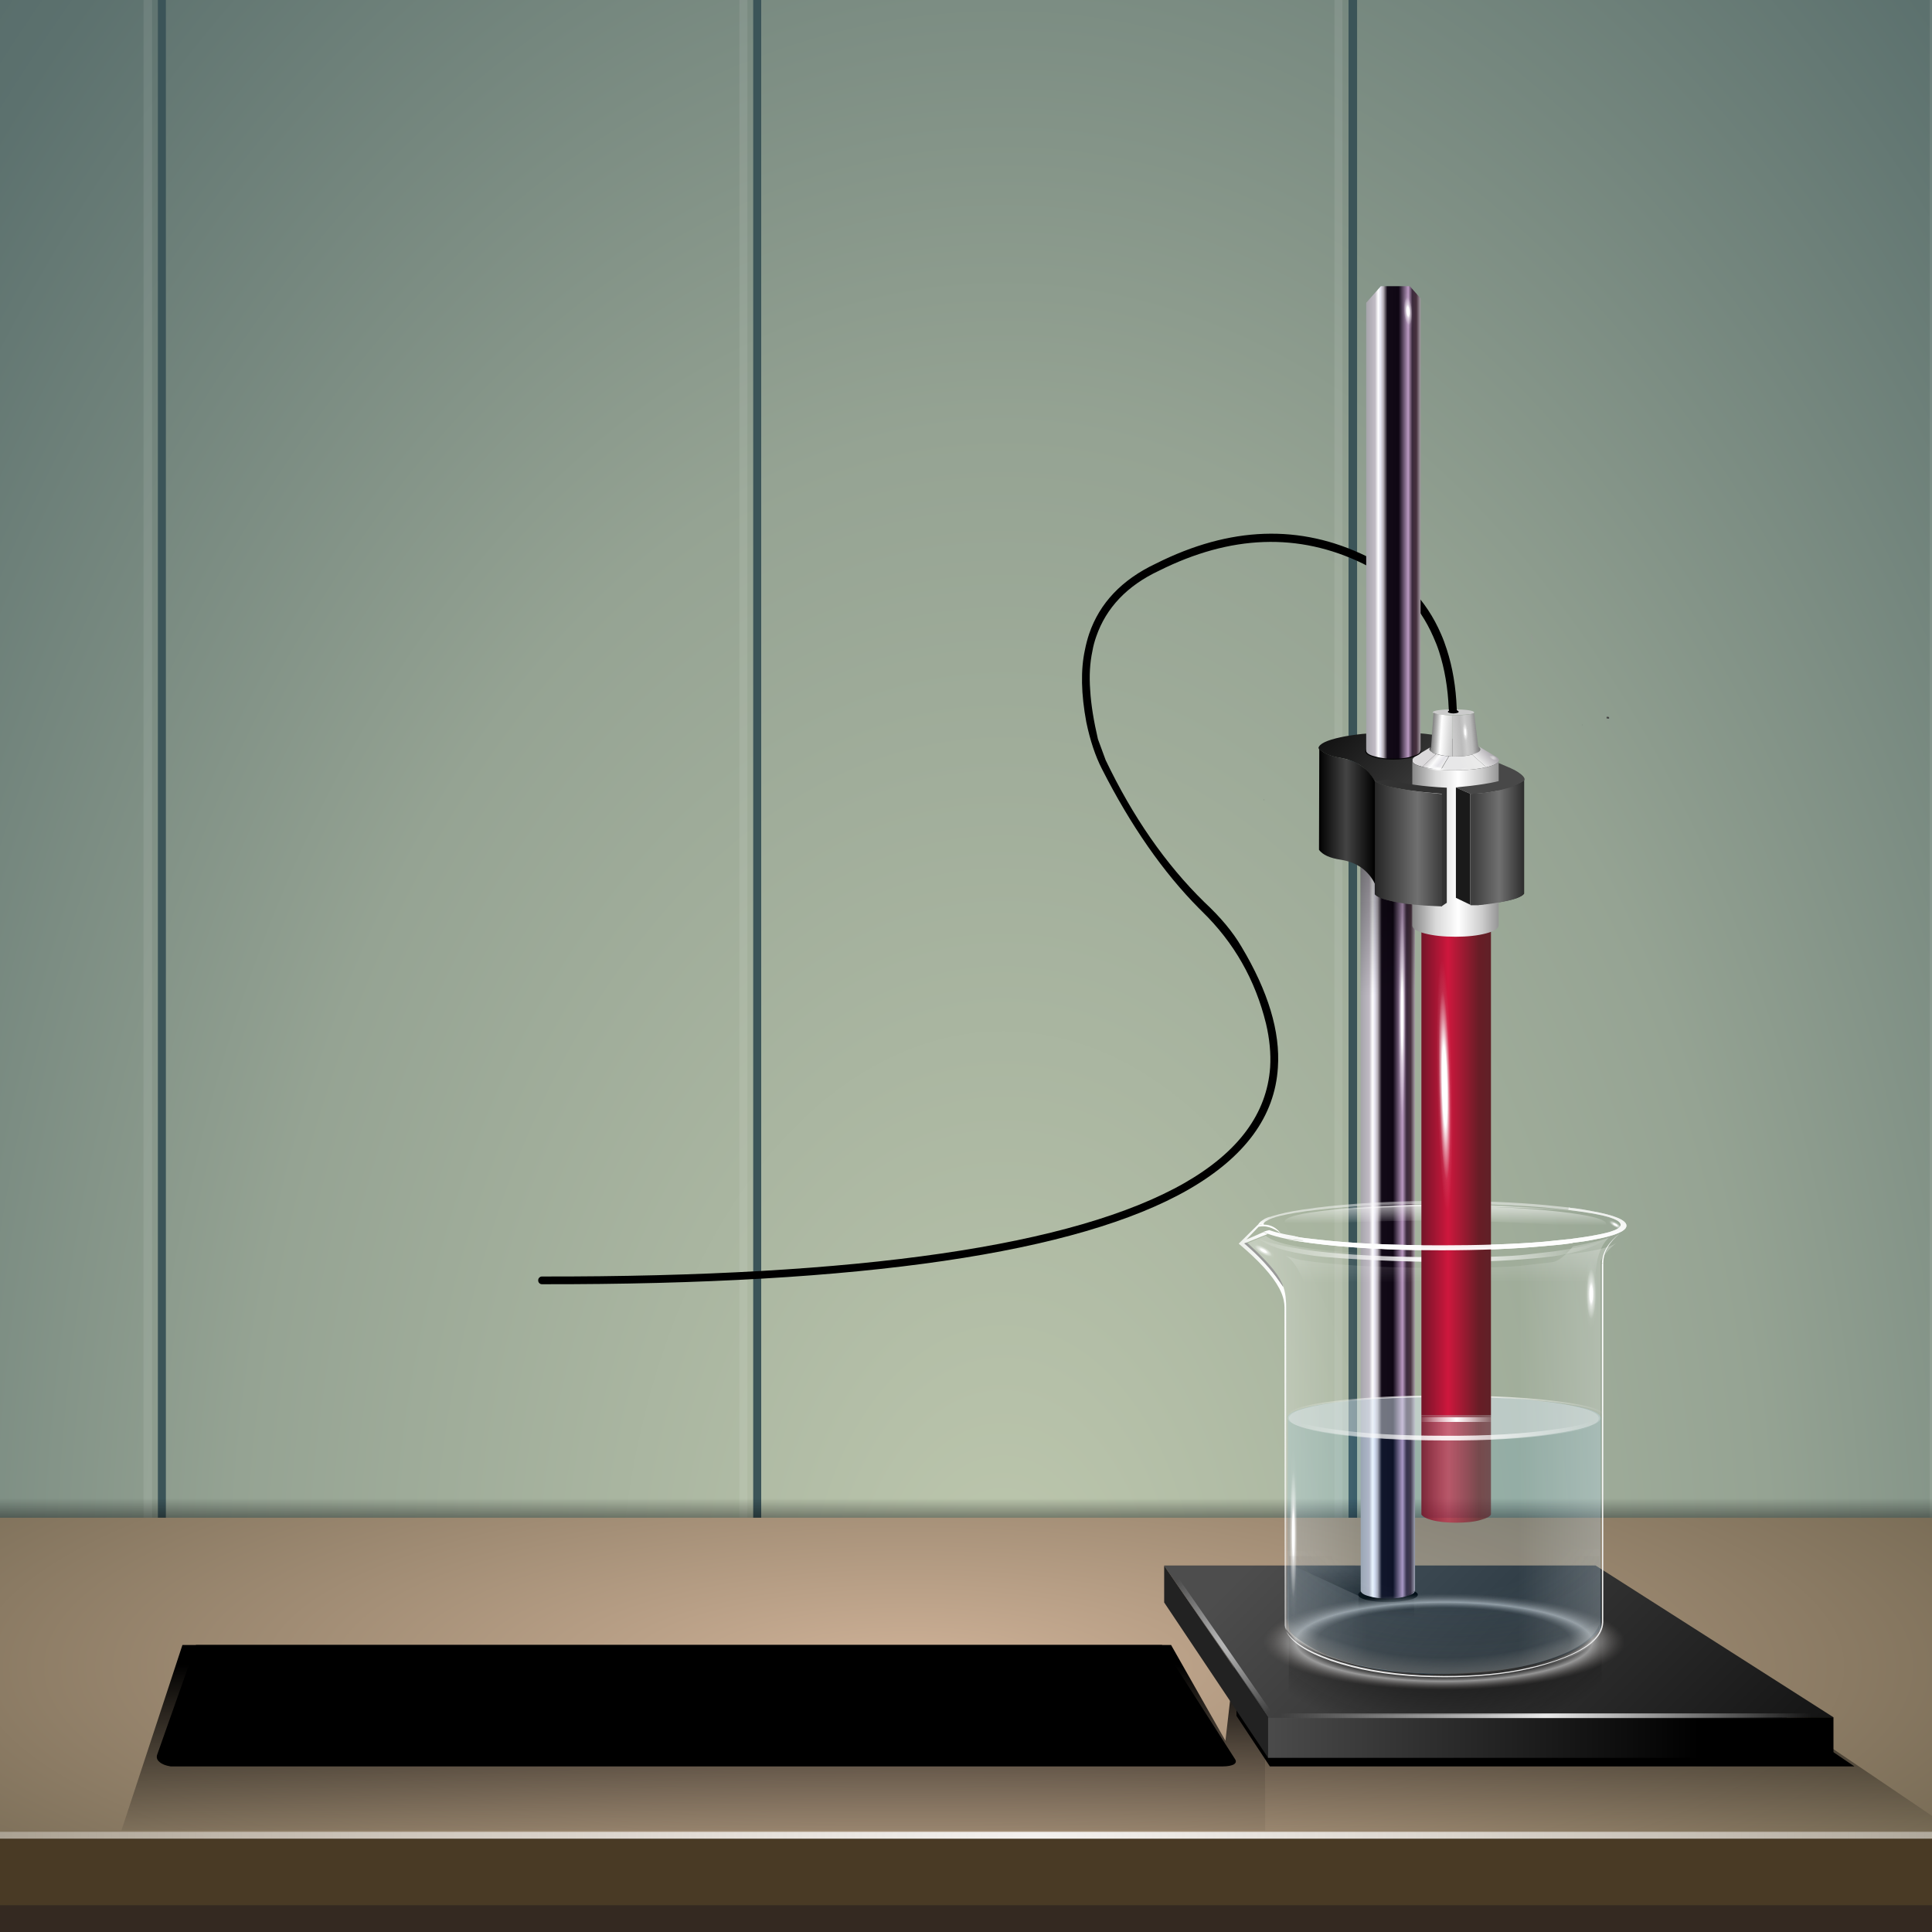 <?xml version="1.0" encoding="utf-8"?>
<!-- Generator: Adobe Illustrator 16.0.0, SVG Export Plug-In . SVG Version: 6.00 Build 0)  -->
<!DOCTYPE svg PUBLIC "-//W3C//DTD SVG 1.1//EN" "http://www.w3.org/Graphics/SVG/1.1/DTD/svg11.dtd">
<svg version="1.1" xmlns="http://www.w3.org/2000/svg" xmlns:xlink="http://www.w3.org/1999/xlink" x="0px" y="0px" width="700px"
	 height="700px" viewBox="0 0 700 700" enable-background="new 0 0 700 700" xml:space="preserve">
<rect x="0" y="0" width="700" height="700" fill="#808080" stroke="none"/>
<g id="Layer_4">
	<g>
		<g>
			<polygon fill-rule="evenodd" clip-rule="evenodd" fill="#342921" points="754.2,671 754.2,708.2 -22.1,708.2 -22,671 			"/>
		</g>
		<g>
			
				<radialGradient id="SVGID_1_" cx="343.25" cy="665.75" r="505.688" gradientTransform="matrix(1 0 0 0.844 0 104.005)" gradientUnits="userSpaceOnUse">
				<stop  offset="0" style="stop-color:#FFFFFF;stop-opacity:0.443"/>
				<stop  offset="0.988" style="stop-color:#FFFFFF;stop-opacity:0"/>
			</radialGradient>
			<polygon fill-rule="evenodd" clip-rule="evenodd" fill="url(#SVGID_1_)" points="752.2,665.3 752.1,666.3 -20,666.3 -20,665.3 
							"/>
		</g>
		<g>
			
				<radialGradient id="SVGID_2_" cx="363.35" cy="592.4" r="703.85" gradientTransform="matrix(1 0 0 1.569 0 -337.147)" gradientUnits="userSpaceOnUse">
				<stop  offset="0" style="stop-color:#BEC8AE"/>
				<stop  offset="0.396" style="stop-color:#95A393"/>
				<stop  offset="0.714" style="stop-color:#5C716E"/>
				<stop  offset="0.745" style="stop-color:#596E6C"/>
				<stop  offset="1" style="stop-color:#395257"/>
			</radialGradient>
			<rect x="-22" y="-46" fill-rule="evenodd" clip-rule="evenodd" fill="url(#SVGID_2_)" width="774.2" height="668.1"/>
		</g>
		<g>
			<path fill-rule="evenodd" clip-rule="evenodd" fill="#3B5458" d="M706.9-44c0.3,0.1,0.4,0.3,0.4,0.5v696c0,0.2-0.1,0.5-0.4,0.7
				c-0.3,0.2-0.7,0.3-1.1,0.3c-0.4,0-0.8-0.1-1-0.3c-0.3-0.2-0.4-0.4-0.4-0.7v-696c0-0.2,0.1-0.4,0.4-0.5c0.3-0.2,0.6-0.3,1-0.3
				C706.2-44.3,706.6-44.2,706.9-44z M59.7-44c0.3,0.1,0.4,0.3,0.4,0.5v672.7c0,0.2-0.1,0.4-0.4,0.6c-0.3,0.2-0.7,0.3-1.1,0.3
				c-0.4,0-0.8-0.1-1-0.3c-0.3-0.2-0.4-0.4-0.4-0.6V-43.5c0-0.2,0.1-0.4,0.4-0.5c0.3-0.2,0.6-0.3,1-0.3C59-44.3,59.4-44.2,59.7-44z
				 M275.5-44c0.2,0.1,0.3,0.3,0.3,0.5v696c0,0.2-0.1,0.5-0.3,0.7c-0.3,0.2-0.7,0.3-1.1,0.3c-0.4,0-0.8-0.1-1-0.3
				c-0.3-0.2-0.5-0.4-0.5-0.7v-696c0-0.2,0.2-0.4,0.5-0.5c0.2-0.2,0.6-0.3,1-0.3C274.8-44.3,275.1-44.2,275.5-44z M491.2-44
				c0.3,0.1,0.5,0.3,0.5,0.5v672.7c0,0.2-0.2,0.4-0.5,0.6c-0.3,0.2-0.7,0.3-1,0.3c-0.4,0-0.8-0.1-1.1-0.3c-0.3-0.2-0.5-0.4-0.5-0.6
				V-43.5c0-0.2,0.2-0.4,0.5-0.5c0.3-0.2,0.6-0.3,1.1-0.3C490.5-44.3,490.9-44.2,491.2-44z"/>
			<path fill-rule="evenodd" clip-rule="evenodd" fill="#FFFFFF" fill-opacity="8.627451e-002" d="M701.9-44
				c0.3,0.1,0.4,0.3,0.4,0.5v696c0,0.2-0.1,0.5-0.4,0.7c-0.4,0.2-0.8,0.3-1.2,0.3s-0.7-0.1-1-0.3c-0.3-0.2-0.5-0.4-0.5-0.7v-696
				c0-0.2,0.2-0.4,0.5-0.5c0.3-0.2,0.6-0.3,1-0.3S701.5-44.2,701.9-44z M54.7-44c0.3,0.1,0.4,0.3,0.4,0.5v672.7
				c0,0.2-0.1,0.4-0.4,0.6c-0.4,0.2-0.7,0.3-1.1,0.3c-0.4,0-0.8-0.1-1.1-0.3c-0.3-0.2-0.5-0.4-0.5-0.6V-43.5c0-0.2,0.2-0.4,0.5-0.5
				c0.3-0.2,0.6-0.3,1.1-0.3C54-44.3,54.3-44.2,54.7-44z M269.3-44.3c0.4,0,0.8,0.1,1.1,0.3c0.3,0.1,0.4,0.3,0.4,0.5v696
				c0,0.2-0.1,0.5-0.4,0.7c-0.3,0.2-0.6,0.3-1.1,0.3c-0.4,0-0.8-0.1-1-0.3c-0.3-0.2-0.4-0.4-0.4-0.7v-696c0-0.2,0.1-0.4,0.4-0.5
				C268.5-44.2,268.9-44.3,269.3-44.3z M484-44c0.3-0.2,0.6-0.3,1-0.3c0.4,0,0.8,0.1,1.1,0.3c0.2,0.1,0.3,0.3,0.3,0.5v672.7
				c0,0.2-0.1,0.4-0.3,0.6c-0.3,0.2-0.7,0.3-1.1,0.3c-0.4,0-0.7-0.1-1-0.3c-0.3-0.2-0.5-0.4-0.5-0.6V-43.5
				C483.5-43.7,483.7-43.9,484-44z"/>
		</g>
		<g>
			<linearGradient id="SVGID_3_" gradientUnits="userSpaceOnUse" x1="365.05" y1="550.5" x2="365.05" y2="542.8">
				<stop  offset="0" style="stop-color:#000000;stop-opacity:0.4"/>
				<stop  offset="1" style="stop-color:#000000;stop-opacity:0"/>
			</linearGradient>
			<polygon fill-rule="evenodd" clip-rule="evenodd" fill="url(#SVGID_3_)" points="752.2,540 752.1,579.9 -22,579.9 -22,540 			"/>
		</g>
		<g>
			<rect x="-22" y="666.1" fill-rule="evenodd" clip-rule="evenodd" fill="#493A25" width="774.2" height="24.2"/>
			
				<radialGradient id="SVGID_4_" cx="329.6" cy="603.65" r="685.375" gradientTransform="matrix(1 0 0 0.276 0 437.363)" gradientUnits="userSpaceOnUse">
				<stop  offset="0" style="stop-color:#CEB197"/>
				<stop  offset="0.988" style="stop-color:#474430"/>
			</radialGradient>
			<rect x="-22" y="549.9" fill-rule="evenodd" clip-rule="evenodd" fill="url(#SVGID_4_)" width="774.2" height="116.2"/>
		</g>
		<g>
			
				<radialGradient id="SVGID_5_" cx="375.8" cy="664.7" r="618.713" gradientTransform="matrix(1 0 0 0.164 0 555.992)" gradientUnits="userSpaceOnUse">
				<stop  offset="0" style="stop-color:#FFFFFF;stop-opacity:0.878"/>
				<stop  offset="1" style="stop-color:#FAFAFA;stop-opacity:0"/>
			</radialGradient>
			<rect x="-20.1" y="663.7" fill-rule="evenodd" clip-rule="evenodd" fill="url(#SVGID_5_)" width="772.3" height="2.5"/>
		</g>
	</g>
</g>
<g id="Layer_3">
	<g>
		<linearGradient id="SVGID_6_" gradientUnits="userSpaceOnUse" x1="251.212" y1="603.2" x2="251.212" y2="668">
			<stop  offset="0" style="stop-color:#000000"/>
			<stop  offset="1" style="stop-color:#000000;stop-opacity:0"/>
		</linearGradient>
		<polygon fill-rule="evenodd" clip-rule="evenodd" fill="url(#SVGID_6_)" points="458.4,596 458.4,663.2 44,663.2 66.1,596 
			424.3,596 444,630.7 448,596 		"/>
		<linearGradient id="SVGID_7_" gradientUnits="userSpaceOnUse" x1="583.125" y1="596" x2="583.125" y2="664.8">
			<stop  offset="0" style="stop-color:#000000"/>
			<stop  offset="1" style="stop-color:#000000;stop-opacity:0"/>
		</linearGradient>
		<polygon fill-rule="evenodd" clip-rule="evenodd" fill="url(#SVGID_7_)" points="458.4,596 608.5,596 707.8,663.2 491.7,663.4 
			498,663.6 458.4,663.2 		"/>
	</g>
</g>
<g id="Layer_2">
	<g>
		<path fill-rule="evenodd" clip-rule="evenodd" d="M460.1,640L448,621.7V596h158.9l65,44H460.1z M57,635.6L71,596h350l26.5,41.4
			c0.5,0.8,0.3,1.4-0.5,1.9c-0.8,0.4-2.1,0.7-3.9,0.7H61.8c-1.8-0.3-3.1-0.8-4-1.6C56.8,637.6,56.6,636.6,57,635.6z"/>
	</g>
</g>
<g id="Layer_1">
	<g>
		<g>
			
				<linearGradient id="SVGID_8_" gradientUnits="userSpaceOnUse" x1="245.925" y1="248.276" x2="114.925" y2="117.276" gradientTransform="matrix(1.145 0 0 1.145 348 405.6)">
				<stop  offset="0" style="stop-color:#0D0D0D"/>
				<stop  offset="1" style="stop-color:#4D4D4D"/>
			</linearGradient>
			<polygon fill-rule="evenodd" clip-rule="evenodd" fill="url(#SVGID_8_)" points="664.3,622.2 459.4,622.2 421.8,567.3 
				421.8,567.2 578.1,567.2 			"/>
			<polygon fill-rule="evenodd" clip-rule="evenodd" fill="#222222" points="459.4,622.2 459.4,636.8 421.8,580.6 421.8,567.3 			
				"/>
			
				<linearGradient id="SVGID_9_" gradientUnits="userSpaceOnUse" x1="54.8" y1="195.45" x2="233.7" y2="195.45" gradientTransform="matrix(1.145 0 0 1.145 348 405.6)">
				<stop  offset="0" style="stop-color:#626262"/>
				<stop  offset="1" style="stop-color:#000000"/>
			</linearGradient>
			<rect x="459.4" y="622.2" fill-rule="evenodd" clip-rule="evenodd" fill="url(#SVGID_9_)" width="204.9" height="14.7"/>
		</g>
		<g>
			
				<radialGradient id="SVGID_10_" cx="185.175" cy="188.6" r="84.075" gradientTransform="matrix(1.145 0 0 1.145 348 405.6)" gradientUnits="userSpaceOnUse">
				<stop  offset="0" style="stop-color:#FFFFFF;stop-opacity:0.902"/>
				<stop  offset="1" style="stop-color:#FAFAFA;stop-opacity:0"/>
			</radialGradient>
			<path fill-rule="evenodd" clip-rule="evenodd" fill="url(#SVGID_10_)" d="M657,622.3c-0.2,0.2-0.4,0.2-0.6,0.2H463.9
				c-0.2,0-0.4-0.1-0.6-0.2c-0.2-0.2-0.3-0.4-0.3-0.6c0-0.2,0.1-0.4,0.3-0.6c0.2-0.2,0.3-0.3,0.6-0.3h192.5c0.2,0,0.4,0.1,0.6,0.3
				c0.2,0.2,0.2,0.3,0.2,0.6C657.2,621.9,657.1,622.1,657,622.3z"/>
			
				<radialGradient id="SVGID_11_" cx="85.1" cy="165.2" r="25.663" fx="84.798" fy="165.2" gradientTransform="matrix(1.145 0 0 1.145 348 405.6)" gradientUnits="userSpaceOnUse">
				<stop  offset="0" style="stop-color:#FFFFFF;stop-opacity:0.651"/>
				<stop  offset="1" style="stop-color:#FAFAFA;stop-opacity:0"/>
			</radialGradient>
			<path fill-rule="evenodd" clip-rule="evenodd" fill="url(#SVGID_11_)" d="M423.3,568c0.2-0.2,0.4-0.2,0.6-0.2s0.4,0.2,0.6,0.4
				l36.2,52.1c0.1,0.2,0.2,0.4,0.1,0.6c0,0.2-0.2,0.4-0.3,0.6c-0.2,0.1-0.4,0.2-0.6,0.1c-0.3,0-0.5-0.2-0.6-0.3L423,569.2
				c-0.2-0.2-0.2-0.4-0.2-0.6C422.9,568.3,423,568.1,423.3,568z"/>
		</g>
	</g>
	<g>
		
			<linearGradient id="SVGID_12_" gradientUnits="userSpaceOnUse" x1="70.235" y1="145.382" x2="128.037" y2="145.382" gradientTransform="matrix(-0.477 -1.041 1.041 -0.477 513.901 406.699)">
			<stop  offset="0" style="stop-color:#151515"/>
			<stop  offset="1" style="stop-color:#2F2F2F"/>
		</linearGradient>
		<polygon fill-rule="evenodd" clip-rule="evenodd" fill="url(#SVGID_12_)" points="633,266.7 632.9,266.7 633,266.7 		"/>
		
			<linearGradient id="SVGID_13_" gradientUnits="userSpaceOnUse" x1="-183.741" y1="-83.139" x2="-120.961" y2="-83.139" gradientTransform="matrix(0.368 1.085 -1.174 0.106 513.9 406.7)">
			<stop  offset="0" style="stop-color:#666666"/>
			<stop  offset="1" style="stop-color:#CCCCCC"/>
		</linearGradient>
		<path fill-rule="evenodd" clip-rule="evenodd" fill="url(#SVGID_13_)" d="M555.1,233.7c-0.1-0.4-0.1-0.8-0.2-1.2
			c-0.1-1.1-0.1-2.1,0.1-3L555.1,233.7z"/>
		<path fill-rule="evenodd" clip-rule="evenodd" fill="#444444" d="M582.1,259.7c0.3,0,0.6,0,0.9,0.1v0.6l-0.9-0.1V259.7z"/>
		
			<linearGradient id="SVGID_14_" gradientUnits="userSpaceOnUse" x1="139.418" y1="-17.585" x2="160.113" y2="-17.585" gradientTransform="matrix(0.57 -0.994 0.994 0.57 513.901 406.701)">
			<stop  offset="0" style="stop-color:#373737"/>
			<stop  offset="0.494" style="stop-color:#707070"/>
			<stop  offset="1" style="stop-color:#000000"/>
		</linearGradient>
		<path fill-rule="evenodd" clip-rule="evenodd" fill="url(#SVGID_14_)" d="M573.2,262.9c0-0.2,0-0.3,0.1-0.5L573.2,262.9
			L573.2,262.9z"/>
		<g>
			
				<radialGradient id="SVGID_15_" cx="6.85" cy="143" r="70.638" gradientTransform="matrix(1.145 0 0 0.837 513.9 450.76)" gradientUnits="userSpaceOnUse">
				<stop  offset="0" style="stop-color:#000000;stop-opacity:0.498"/>
				<stop  offset="0.588" style="stop-color:#010101;stop-opacity:0.498"/>
				<stop  offset="1" style="stop-color:#050505;stop-opacity:0"/>
			</radialGradient>
			<path fill-rule="evenodd" clip-rule="evenodd" fill="url(#SVGID_15_)" d="M580.5,621.2H466.9l0.1-30.4c1.7,4.3,7.7,8.1,17.9,11.3
				c10.2,3.2,23.1,4.8,38.7,4.8c15.6,0,28.9-1.6,40-4.9c10.2-2.9,15.7-6.5,16.6-10.6L580.5,621.2z"/>
		</g>
		<g>
			<g>
				
					<linearGradient id="SVGID_16_" gradientUnits="userSpaceOnUse" x1="132.417" y1="28.237" x2="157.784" y2="28.237" gradientTransform="matrix(0.131 1.138 -1.153 3.553261e-005 513.9 406.7)">
					<stop  offset="0" style="stop-color:#050505"/>
					<stop  offset="1" style="stop-color:#000000;stop-opacity:0"/>
				</linearGradient>
				<polygon fill-rule="evenodd" clip-rule="evenodd" fill="url(#SVGID_16_)" points="492.3,577.5 512.2,576.6 512.7,596.6 
					491.8,596.6 				"/>
			</g>
			<g>
				
					<linearGradient id="SVGID_17_" gradientUnits="userSpaceOnUse" x1="-364.729" y1="-138.754" x2="-320.183" y2="-138.754" gradientTransform="matrix(-1.031 -0.499 2.63 -8.105013e-005 513.899 406.701)">
					<stop  offset="0" style="stop-color:#050505"/>
					<stop  offset="1" style="stop-color:#000000;stop-opacity:0"/>
				</linearGradient>
				<polygon fill-rule="evenodd" clip-rule="evenodd" fill="url(#SVGID_17_)" points="468,567 490.7,567 512.2,576.5 492,578.1 				
					"/>
			</g>
			<g>
				<path fill-rule="evenodd" clip-rule="evenodd" d="M510.5,575.9c2.1,0.5,3.2,1.2,3.2,1.9s-1,1.4-3.2,1.9
					c-2.1,0.5-4.6,0.8-7.6,0.8c-3,0-5.6-0.3-7.7-0.8c-2.1-0.5-3.1-1.2-3.1-1.9s1-1.4,3.1-1.9c2.1-0.5,4.7-0.8,7.7-0.8
					C505.8,575.1,508.4,575.4,510.5,575.9z"/>
			</g>
			<g>
				
					<linearGradient id="SVGID_18_" gradientUnits="userSpaceOnUse" x1="-18.351" y1="29.75" x2="-1.15" y2="29.75" gradientTransform="matrix(1.145 0 0 1.145 513.9 406.7)">
					<stop  offset="0" style="stop-color:#A5A4AA"/>
					<stop  offset="0.165" style="stop-color:#C0BAC4"/>
					<stop  offset="0.224" style="stop-color:#FFFFFF"/>
					<stop  offset="0.267" style="stop-color:#E5E3F1"/>
					<stop  offset="0.318" style="stop-color:#B6AFB7"/>
					<stop  offset="0.392" style="stop-color:#120A17"/>
					<stop  offset="0.6" style="stop-color:#0F0714"/>
					<stop  offset="0.776" style="stop-color:#BA9AC2"/>
					<stop  offset="0.851" style="stop-color:#3B2A3C"/>
					<stop  offset="0.925" style="stop-color:#47313E"/>
					<stop  offset="1" style="stop-color:#A49AA3"/>
				</linearGradient>
				<path fill-rule="evenodd" clip-rule="evenodd" fill="url(#SVGID_18_)" d="M512.6,576.4l-2.9,1.9c-1.9,0.6-4.2,0.9-6.9,0.9
					s-5-0.3-6.9-0.9c-1.9-0.5-2.8-1.2-2.9-1.9V302.3h19.7V576.4z"/>
				
					<linearGradient id="SVGID_19_" gradientUnits="userSpaceOnUse" x1="-18.35" y1="148.999" x2="-1.15" y2="148.999" gradientTransform="matrix(1.145 0 0 1.145 513.9 406.7)">
					<stop  offset="0" style="stop-color:#A5A4AA"/>
					<stop  offset="0.165" style="stop-color:#C0BAC4"/>
					<stop  offset="0.224" style="stop-color:#FFFFFF"/>
					<stop  offset="0.267" style="stop-color:#E5E3F1"/>
					<stop  offset="0.318" style="stop-color:#B6AFB7"/>
					<stop  offset="0.392" style="stop-color:#120A17"/>
					<stop  offset="0.6" style="stop-color:#0F0714"/>
					<stop  offset="0.776" style="stop-color:#BA9AC2"/>
					<stop  offset="0.851" style="stop-color:#3B2A3C"/>
					<stop  offset="0.925" style="stop-color:#47313E"/>
					<stop  offset="1" style="stop-color:#A49AA3"/>
				</linearGradient>
				<path fill-rule="evenodd" clip-rule="evenodd" fill="url(#SVGID_19_)" d="M512.6,576.4c0,0.8-1,1.4-2.9,1.9L512.6,576.4z"/>
			</g>
			<g>
				
					<radialGradient id="SVGID_20_" cx="-5.15" cy="-34.3" r="1.438" gradientTransform="matrix(1.145 0 0 35.45 513.9 1583.34)" gradientUnits="userSpaceOnUse">
					<stop  offset="0" style="stop-color:#FFFFFF"/>
					<stop  offset="0.228" style="stop-color:#FFFFFF"/>
					<stop  offset="0.361" style="stop-color:#FFFFFF;stop-opacity:0.592"/>
					<stop  offset="0.596" style="stop-color:#FFFFFF;stop-opacity:0.271"/>
					<stop  offset="0.737" style="stop-color:#FFFFFF;stop-opacity:4.705882e-002"/>
					<stop  offset="1" style="stop-color:#FFFFFF;stop-opacity:0"/>
				</radialGradient>
				<path fill-rule="evenodd" clip-rule="evenodd" fill="url(#SVGID_20_)" d="M506.5,302h3.1c0,1.9,0.1,3.9,0.2,6.1
					c0.5,16.4,0.7,36.2,0.7,59.3s-0.2,42.8-0.7,59c-0.5,16.4-1.1,24.6-1.8,24.6s-1.3-8.2-1.8-24.6c-0.5-16.2-0.7-35.9-0.7-59
					s0.2-42.9,0.7-59.3C506.3,305.9,506.4,303.9,506.5,302z"/>
			</g>
			<g>
				
					<radialGradient id="SVGID_21_" cx="-23.35" cy="-158.25" r="133.225" gradientTransform="matrix(1.145 0 0 1.016 513.9 386.223)" gradientUnits="userSpaceOnUse">
					<stop  offset="0" style="stop-color:#050505"/>
					<stop  offset="1" style="stop-color:#010101;stop-opacity:0"/>
				</radialGradient>
				<rect x="492.9" y="303.3" fill-rule="evenodd" clip-rule="evenodd" fill="url(#SVGID_21_)" width="19.7" height="98.7"/>
			</g>
		</g>
		<g>
			
				<radialGradient id="SVGID_22_" cx="8.1" cy="164.2" r="67.325" gradientTransform="matrix(1.145 0 0 0.305 513.9 544.745)" gradientUnits="userSpaceOnUse">
				<stop  offset="0" style="stop-color:#BFBFBF;stop-opacity:0"/>
				<stop  offset="0.471" style="stop-color:#AEAEAE;stop-opacity:0"/>
				<stop  offset="0.596" style="stop-color:#999999;stop-opacity:0"/>
				<stop  offset="0.698" style="stop-color:#DDDDDD;stop-opacity:0.624"/>
				<stop  offset="0.851" style="stop-color:#756E6A;stop-opacity:0"/>
				<stop  offset="1" style="stop-color:#CE642E;stop-opacity:0"/>
			</radialGradient>
			<path fill-rule="evenodd" clip-rule="evenodd" fill="url(#SVGID_22_)" d="M582,573.1v3.7l40.2,22.2v0.3
				c-3.8,4.1-11.9,8-24.5,11.6c-1.3,0.4-2.6,0.8-3.8,1.1c-17.7,4.6-38.5,7.4-62.5,8.4c-25.8,0.9-47.4-1.7-64.9-8
				c-6.6-2.4-12-4.8-16.2-7.2v-21.1c4.3-1.9,10-3.7,17-5.4c18.1-4.2,39.3-6.9,63.5-8.2C549.4,569.4,566.5,570.3,582,573.1z"/>
		</g>
		<g>
			<path fill-rule="evenodd" clip-rule="evenodd" fill="#0099FF" fill-opacity="8.627451e-002" d="M531.2,506c2,0,4,0.1,5.9,0.2
				c0.1,0,0.2,0,0.3,0c5.4,0.2,10.4,0.4,15.1,0.8c0.5,0,1.1,0.1,1.6,0.2c0.6,0,1.1,0.1,1.7,0.2c1.4,0.2,2.7,0.3,4,0.5l0.1-0.1
				c1.2,0.1,2.3,0.2,3.4,0.4c2,0.3,3.8,0.6,5.4,0.9c1.1,0.2,2.2,0.4,3.2,0.6c5.2,1.1,7.8,2.4,8.1,3.8h0.1V590l-0.1,0.2
				c-0.1,0.1-0.2,0.2-0.3,0.3c-0.2,0.2-0.4,0.5-0.6,0.7l-0.6,0.6l-0.2,0.3c-1.7,1.6-3.7,3.1-5.8,4.5c-0.1,0.1-0.2,0.1-0.3,0.2
				c-4,2.4-8.7,4.2-14.3,5.5c2.5-0.3,0.7,0.1-5.2,1.3c-0.3,0-0.6,0.1-0.9,0.2l-0.3,0.1c-1.9,0.3-4,0.6-6.5,0.9
				c-0.6,0-1.2,0.1-1.8,0.2c-1.9,0.2-4,0.4-6.2,0.6c-0.2,0-0.4,0.1-0.6,0.1c-2.7,0.2-5.7,0.4-8.9,0.6c-0.9,0-1.8,0.1-2.7,0.2h-0.2
				c-0.5,0-0.9,0-1.3,0c-1,0-1.9,0-2.7,0c-0.2,0-0.4,0-0.6,0h-0.5c-0.2,0-0.3-0.1-0.4-0.1c-0.2,0-0.5,0-0.7-0.1l-1.4-0.1
				c0.5,0.1,0.9,0.1,1.3,0.2h0.1c0.3,0,0.6,0.1,0.9,0.2c0.2,0,0.2,0,0.3,0.1c0.6,0.2-5.4-0.3-18.3-1.4l-7.6-1.5v0.1l-0.7-0.1
				c-0.1,0-0.1-0.1-0.2-0.2c-0.5-0.2-1.1-0.3-1.9-0.6c-0.5-0.2-1-0.3-1.5-0.5c-1.7-0.6-4-1.3-6.9-2.2c-0.3-0.1-0.6-0.2-0.9-0.3
				c0,0-0.1,0-0.1,0c-0.3-0.1-0.6-0.2-0.9-0.3l-0.1-0.1v-0.1c0-0.1,0.1-0.2,0.1-0.3c-1-0.3-2-0.7-3-1.1c-3.2-1.3-6.1-3.1-8.5-5.3
				c-0.5-0.5-1-0.9-1.5-1.4v-0.6c-0.1-0.1-0.2-0.2-0.2-0.4c-0.4-0.9-0.7-1.8-0.7-2.6c0-0.3-0.1-0.5-0.1-0.7h-0.2l0.2-73.2
				c0-0.1-0.1-0.2-0.1-0.3c0-1.9,4.8-3.6,14.4-5.1c0.7-0.1,1.4-0.2,2.1-0.3c0.8-0.1,1.7-0.2,2.6-0.3c1.4-0.2,2.8-0.3,4.2-0.5
				c1.8-0.2,3.7-0.4,5.7-0.5c8.3-0.6,17.5-0.9,27.8-0.9c1.8,0,3.6,0,5.4,0.1C529.6,506,530.4,506,531.2,506z"/>
		</g>
		<g>
			<path fill-rule="evenodd" clip-rule="evenodd" fill="#F2F2F2" fill-opacity="0.251" d="M562.8,519.4c-10.9,1.6-24.1,2.3-39.6,2.3
				s-28.7-0.8-39.7-2.3c-10.9-1.5-16.4-3.4-16.4-5.5c0-2.2,5.5-4,16.4-5.6c11-1.5,24.2-2.3,39.7-2.3s28.7,0.8,39.6,2.3
				c11,1.6,16.4,3.4,16.4,5.6C579.3,516,573.8,517.8,562.8,519.4z"/>
			
				<path fill-rule="evenodd" clip-rule="evenodd" fill="none" stroke="#E1E8EA" stroke-width="0.1" stroke-linecap="round" stroke-linejoin="round" stroke-miterlimit="3" stroke-opacity="0.298" d="
				M562.8,519.4c-10.9,1.6-24.1,2.3-39.6,2.3s-28.7-0.8-39.7-2.3c-10.9-1.5-16.4-3.4-16.4-5.5c0-2.2,5.5-4,16.4-5.6
				c11-1.5,24.2-2.3,39.7-2.3s28.7,0.8,39.6,2.3c11,1.6,16.4,3.4,16.4,5.6C579.3,516,573.8,517.8,562.8,519.4z"/>
		</g>
		<g>
			<g>
				
					<linearGradient id="SVGID_23_" gradientUnits="userSpaceOnUse" x1="16.163" y1="-104.326" x2="99.438" y2="-104.326" gradientTransform="matrix(-1.145 0 0 -1.145 513.899 406.699)">
					<stop  offset="0" style="stop-color:#FFFFFF;stop-opacity:0"/>
					<stop  offset="0.486" style="stop-color:#FFFFFF;stop-opacity:0.329"/>
					<stop  offset="1" style="stop-color:#FFFFFF"/>
				</linearGradient>
				<path fill-rule="evenodd" clip-rule="evenodd" fill="url(#SVGID_23_)" d="M518.8,455v149.6c-30.1,0-47.8-5-53.2-15.1V469
					c-0.7-5-5.2-11.2-13.5-18.6l6.5-2.7c1.2,1.1,3.5,2.1,7,3C474.6,453,492.3,454.4,518.8,455z"/>
			</g>
			<g>
				<g>
					
						<radialGradient id="SVGID_24_" cx="2.9" cy="39.7" r="57.175" gradientTransform="matrix(1.145 0 0 1.145 513.9 406.7)" gradientUnits="userSpaceOnUse">
						<stop  offset="0" style="stop-color:#FFFFFF"/>
						<stop  offset="1" style="stop-color:#FFFFFF;stop-opacity:0"/>
					</radialGradient>
					<path fill-rule="evenodd" clip-rule="evenodd" fill="url(#SVGID_24_)" d="M582,448.9c-4.2,2.9-10.4,5-18.8,6.2
						c-19.3,2.5-44.6,2.8-75.8,0.9c-4-0.3-6.5-0.5-7.6-0.6l-3.6-0.4c-1.6-0.2-3.1-0.5-4.6-0.7c-0.1,0-0.2-0.1-0.2-0.1h-0.1
						c-6.6-1.1-11.6-2.8-14.9-5.1h0.4c3.1,1.3,8.1,2.4,14.8,3.5c1.6,0.2,3.2,0.5,4.9,0.7c11.8,1.4,26,2.1,42.7,2.2
						c16.7,0.1,28.1-0.2,34.4-1c6.2-0.7,9.4-1.1,9.4-1.1c8.6-1.2,14.7-2.6,18.3-4.3L582,448.9z"/>
				</g>
				<g>
					
						<linearGradient id="SVGID_25_" gradientUnits="userSpaceOnUse" x1="9.133" y1="0.533" x2="9.188" y2="50.658" gradientTransform="matrix(1.145 0 0 1.145 513.9 406.7)">
						<stop  offset="0" style="stop-color:#FFFFFF"/>
						<stop  offset="1" style="stop-color:#FFFFFF;stop-opacity:0"/>
					</linearGradient>
					<path fill-rule="evenodd" clip-rule="evenodd" fill="url(#SVGID_25_)" d="M583.1,448.3c-2.7,2.3-4.4,6.3-4.9,12.1
						c-0.5,5.8-1.1,7.3-1.9,4.4h-6.6c-34.7,9.2-67,9.5-96.7,1.1c-2.3-6-4.7-9.7-7.2-10.9c2.5,0.8,4.3,1.3,5.3,1.5
						c1.6,0.2,3.2,0.5,4.8,0.7h0.1c11.8,1.4,26,2.1,42.7,2.2c16.6,0.1,28.1-0.2,34.3-1c6.2-0.7,9.4-1.1,9.5-1.1
						c2-0.3,4.5-2.2,7.4-5.7C577.1,450.2,581.5,449.1,583.1,448.3z"/>
				</g>
				<g>
					
						<radialGradient id="SVGID_26_" cx="8.5" cy="122.45" r="97.5" gradientTransform="matrix(1.145 0 0 0.731 513.9 457.429)" gradientUnits="userSpaceOnUse">
						<stop  offset="0" style="stop-color:#FFFFFF;stop-opacity:0"/>
						<stop  offset="0.423" style="stop-color:#ECE9D8;stop-opacity:0"/>
						<stop  offset="0.753" style="stop-color:#F7F5EE;stop-opacity:6.274509e-002"/>
						<stop  offset="1" style="stop-color:#FFFFFF;stop-opacity:0.902"/>
					</radialGradient>
					<path fill-rule="evenodd" clip-rule="evenodd" fill="url(#SVGID_26_)" d="M579.5,588.5c-2.1,5.3-8.5,9.6-19.2,13
						c-11.6,3.7-25.5,5.3-41.9,4.8c-13.4-0.3-24.7-2-34.1-5.1c-8.9-2.9-15.2-6.8-18.9-11.6l0.2-0.1V562l113.9-0.7V588.5z"/>
				</g>
			</g>
			<g>
				<g>
					
						<linearGradient id="SVGID_27_" gradientUnits="userSpaceOnUse" x1="31.663" y1="106.199" x2="114.938" y2="106.199" gradientTransform="matrix(1.145 0 0 1.145 513.9 406.7)">
						<stop  offset="0" style="stop-color:#FFFFFF;stop-opacity:0"/>
						<stop  offset="0.486" style="stop-color:#FFFFFF;stop-opacity:0.329"/>
						<stop  offset="1" style="stop-color:#FFFFFF"/>
					</linearGradient>
					<path fill-rule="evenodd" clip-rule="evenodd" fill="url(#SVGID_27_)" d="M579.9,456.9v134.4c-5.3,10.1-23,15.1-53.1,15.1
						V456.8c34.8-0.9,54.4-3.1,58.9-6.5C583,452.5,581.1,454.7,579.9,456.9z"/>
				</g>
			</g>
			<g>
				
					<linearGradient id="SVGID_28_" gradientUnits="userSpaceOnUse" x1="12.2" y1="41.212" x2="12.2" y2="22.987" gradientTransform="matrix(1.145 0 0 1.145 513.9 406.7)">
					<stop  offset="0" style="stop-color:#FFFFFF"/>
					<stop  offset="1" style="stop-color:#FAFAFA;stop-opacity:0.443"/>
				</linearGradient>
				<path fill-rule="evenodd" clip-rule="evenodd" fill="url(#SVGID_28_)" d="M568.3,438.4l0.1-0.9c0.5,0.1,1,0.2,1.4,0.2
					c2.6,0.3,4.9,0.7,6.9,1.1c8.4,1.5,12.6,3.3,12.6,5.3c0,0.6-0.4,1.2-1.3,1.8c-0.2,0.2-0.5,0.3-0.7,0.4c-2,1.1-5.6,2.1-10.7,3
					c-2,0.4-4.3,0.7-6.8,1c-0.1,0-0.1,0.1-0.2,0.1c-3.2,0.5-6.7,0.8-10.3,1.1c-10.8,1-23.1,1.5-37,1.5c-18.4,0-34.2-0.9-47.2-2.6
					c-3.5-0.5-6.5-0.9-9-1.4c7.3,1,8.1,0.6,2.6-1.1c2.3,0.5,4.9,0.8,7.8,1.1c12.6,1.5,27.9,2.2,45.8,2.2c14,0,26.3-0.4,37.1-1.3
					c3.1-0.3,6-0.6,8.7-0.9c0.6,0,1.2-0.1,1.7-0.2c2.5-0.3,4.8-0.7,6.8-1c2.8-0.5,5.1-1,6.8-1.5c1-0.3,1.9-0.7,2.5-1
					c0.8-0.5,1.3-1,1.3-1.5c0-1.6-3.5-3-10.5-4.2C574.4,439.2,571.6,438.8,568.3,438.4z"/>
				
					<linearGradient id="SVGID_29_" gradientUnits="userSpaceOnUse" x1="0.2" y1="42.462" x2="0.2" y2="24.237" gradientTransform="matrix(1.145 0 0 1.145 513.9 406.7)">
					<stop  offset="0" style="stop-color:#FFFFFF"/>
					<stop  offset="1" style="stop-color:#FAFAFA;stop-opacity:0.443"/>
				</linearGradient>
				<path fill-rule="evenodd" clip-rule="evenodd" fill="url(#SVGID_29_)" d="M460.9,441.4l-1-0.4c1-0.4,2.3-0.7,3.7-1.1
					c3-0.8,7-1.5,11.9-2.1c0.4-0.1,0.8-0.1,1.2-0.2c12.8-1.6,28-2.5,45.9-2.5c0,0,0.1,0,0.1,0c13.9,0,26.2,0.5,37,1.5
					c3.1,0.3,6,0.6,8.8,0.9l-0.1,0.9c-2.7-0.3-5.7-0.6-8.7-0.9c-10.8-0.9-23.1-1.3-37.1-1.3c-17.9,0-33.1,0.7-45.8,2.2
					c-5.5,0.6-9.9,1.4-12.9,2.1C462.6,440.8,461.7,441.1,460.9,441.4z"/>
				
					<linearGradient id="SVGID_30_" gradientUnits="userSpaceOnUse" x1="26.708" y1="53.385" x2="3.181" y2="189.185" gradientTransform="matrix(1.145 0 0 1.145 513.9 406.7)">
					<stop  offset="0" style="stop-color:#FFFFFF"/>
					<stop  offset="1" style="stop-color:#E6E6E6"/>
				</linearGradient>
				<path fill-rule="evenodd" clip-rule="evenodd" fill="url(#SVGID_30_)" d="M580.9,457.8v130c-0.2,5.5-5.8,10.1-16.8,13.9
					c-3.1,1.1-6.4,2.1-9.9,2.9c-9.1,2.1-19.4,3.1-30.9,3.1c-2.9,0-5.8-0.1-8.5-0.2c-12.4-0.6-23.2-2.5-32.5-5.7
					c-8.9-3.1-14.4-6.7-16.3-10.8c2.3,3.7,7.6,7.1,15.8,10c9.4,3.3,20.4,5.3,33,6c2.6,0.1,5.3,0.2,8.1,0.2c11.7,0.1,22.2-0.9,31.3-3
					c3.3-0.7,6.4-1.6,9.4-2.6c11-3.8,16.6-8.4,16.8-13.7V458l0.1-0.2H580.9z"/>
				<path fill-rule="evenodd" clip-rule="evenodd" fill="#FFFFFF" d="M580.9,457.8l-0.5-0.1c0.1-2.1,0.7-4,1.8-5.8
					c1.1-1.8,2.7-3.5,4.7-5c-1.9,1.6-3.4,3.2-4.4,5C581.4,453.7,580.9,455.7,580.9,457.8z"/>
				
					<linearGradient id="SVGID_31_" gradientUnits="userSpaceOnUse" x1="-48.834" y1="32.728" x2="-47.74" y2="28.651" gradientTransform="matrix(1.145 0 0 1.145 513.9 406.7)">
					<stop  offset="0" style="stop-color:#FFFFFF"/>
					<stop  offset="1" style="stop-color:#FFFFFF;stop-opacity:0.443"/>
				</linearGradient>
				<path fill-rule="evenodd" clip-rule="evenodd" fill="url(#SVGID_31_)" d="M460.9,441.4c-0.9,0.3-1.6,0.7-2.1,1
					c-0.6,0.3-0.9,0.7-1,1.1c-1.4,0.2-2,0.1-1.7-0.2l0.1-0.1c0.3-0.5,0.9-0.9,1.7-1.4c0.1,0,0.2-0.1,0.3-0.2c0.5-0.2,1-0.5,1.7-0.7
					L460.9,441.4z"/>
				
					<linearGradient id="SVGID_32_" gradientUnits="userSpaceOnUse" x1="-48.479" y1="35.086" x2="-38.852" y2="36.046" gradientTransform="matrix(1.145 0 0 1.145 513.9 406.7)">
					<stop  offset="0" style="stop-color:#FFFFFF"/>
					<stop  offset="1" style="stop-color:#FFFFFF;stop-opacity:0.882"/>
				</linearGradient>
				<path fill-rule="evenodd" clip-rule="evenodd" fill="url(#SVGID_32_)" d="M463.9,446.8c1.5,0.4,3.2,0.7,5,1
					c5.5,1.7,4.7,2-2.6,1.1c-3-0.6-5.3-1.3-7-1.9c-0.6-0.2-1.1-0.5-1.5-0.7c0.8-0.3,1.5-0.5,2.1-0.6c0.3,0.1,0.6,0.2,0.9,0.3
					C461.7,446.3,462.8,446.6,463.9,446.8z"/>
				
					<linearGradient id="SVGID_33_" gradientUnits="userSpaceOnUse" x1="-31.875" y1="92.464" x2="-58.35" y2="99.567" gradientTransform="matrix(1.145 0 0 1.145 513.9 406.7)">
					<stop  offset="0" style="stop-color:#FFFFFF"/>
					<stop  offset="1" style="stop-color:#FAFAFA;stop-opacity:0.443"/>
				</linearGradient>
				<path fill-rule="evenodd" clip-rule="evenodd" fill="url(#SVGID_33_)" d="M451.8,450.2l-0.9,0.3c5.4,4.6,9.7,9.3,12.9,14
					c0.1,0.1,0.1,0.2,0.2,0.3c0.3,0.5,0.7,1,1,1.5c0.5,1.4,0.8,3,0.9,4.8c0.1,0.8,0.1,1.7,0.1,2.6c0,0.4,0,0.9,0,1.5v115.6l-0.6-1.9
					V473.7c0-0.8-0.1-1.7-0.3-2.7c-0.3-1.3-0.8-2.7-1.6-4.2c-2.5-4.7-7.4-10.1-14.7-16.2l7.4-7.3c-0.3,0.3,0.2,0.4,1.7,0.2
					c0,0.1-0.1,0.2-0.1,0.2c2.5,0,4.5,1,6.2,3.1c-2.9-2.1-5.6-2.9-8-2.3l-4.4,4.6l6.2-2.7c0.4,0.2,0.9,0.5,1.5,0.7l-7.4,3
					c-0.1,0-0.2,0-0.2,0V450.2z"/>
				<path fill-rule="evenodd" clip-rule="evenodd" fill="#999999" d="M464.9,466.3c-0.3-0.5-0.6-1-1-1.5c0-0.1-0.1-0.2-0.2-0.3
					c-3.2-4.7-7.5-9.4-12.9-14l0.9-0.3c0,0,0.1,0,0.1,0.1c6.8,6.1,11,10.8,12.5,14.3C464.6,465.1,464.8,465.7,464.9,466.3z"/>
				
					<linearGradient id="SVGID_34_" gradientUnits="userSpaceOnUse" x1="-54.025" y1="37.9" x2="-54.375" y2="37.9" gradientTransform="matrix(1.145 0 0 1.145 513.9 406.7)">
					<stop  offset="0" style="stop-color:#FFFFFF"/>
					<stop  offset="1" style="stop-color:#FAFAFA;stop-opacity:0.443"/>
				</linearGradient>
				<path fill-rule="evenodd" clip-rule="evenodd" fill="url(#SVGID_34_)" d="M451.8,450.2v-0.1c0.1,0,0.2,0,0.2,0L451.8,450.2
					L451.8,450.2z"/>
			</g>
			<g>
				
					<radialGradient id="SVGID_35_" cx="9.524" cy="26.9" r="42.776" gradientTransform="matrix(1.145 0 0 1.145 513.9 406.7)" gradientUnits="userSpaceOnUse">
					<stop  offset="0" style="stop-color:#FFFFFF"/>
					<stop  offset="1" style="stop-color:#FFFFFF;stop-opacity:0"/>
				</radialGradient>
				<path fill-rule="evenodd" clip-rule="evenodd" fill="url(#SVGID_35_)" d="M573.5,439.2c-7.9-0.8-18.2-1.4-30.9-1.9
					c-12.8-0.5-25.6-0.5-38.5,0.1c-12.9,0.5-22.3,1.1-28.1,1.7c3.4-0.5,7.4-1,12-1.5c4.7-0.5,12.7-0.9,24.1-1.1
					c11.3-0.3,22.6-0.1,33.7,0.5C557.1,437.5,566.3,438.2,573.5,439.2z"/>
			</g>
			<g>
				
					<linearGradient id="SVGID_36_" gradientUnits="userSpaceOnUse" x1="22.23" y1="-8.521" x2="32.18" y2="-8.521" gradientTransform="matrix(1.151234e-004 1.145 -1.145 -7.552602e-003 513.901 406.7)">
					<stop  offset="0" style="stop-color:#FFFFFF"/>
					<stop  offset="1" style="stop-color:#FFFFFF;stop-opacity:0"/>
				</linearGradient>
				<path fill-rule="evenodd" clip-rule="evenodd" fill="url(#SVGID_36_)" d="M580,445c-40.5-3.4-78.1-3.6-112.7-0.7
					c-1.3-0.5-1.9-1.1-1.9-1.6c0-1.7,5.7-3.2,17.1-4.3c11.3-1.1,25.1-1.7,41.2-1.5s29.8,0.8,41.2,2.1c11.4,1.3,17.1,2.8,17.1,4.5
					C581.9,444,581.3,444.5,580,445z"/>
			</g>
			<g>
				<path fill-rule="evenodd" clip-rule="evenodd" fill="none" d="M478.2,599.3c7,2.9,15.3,5,24.9,6.4c9.4,1.3,18.7,1.7,27.7,1.2
					c10.2-0.6,19.1-1.9,26.6-3.8c7.5-1.9,13.4-4.5,17.6-7.7"/>
			</g>
			<g>
				
					<radialGradient id="SVGID_37_" cx="54.7" cy="54.25" r="2.05" gradientTransform="matrix(1.145 0 0 5.986 513.9 144.112)" gradientUnits="userSpaceOnUse">
					<stop  offset="0" style="stop-color:#FFFFFF"/>
					<stop  offset="0.228" style="stop-color:#FFFFFF"/>
					<stop  offset="0.361" style="stop-color:#FFFFFF;stop-opacity:0.592"/>
					<stop  offset="0.596" style="stop-color:#FFFFFF;stop-opacity:0.271"/>
					<stop  offset="0.737" style="stop-color:#FFFFFF;stop-opacity:4.705882e-002"/>
					<stop  offset="1" style="stop-color:#FFFFFF;stop-opacity:0"/>
				</radialGradient>
				<path fill-rule="evenodd" clip-rule="evenodd" fill="url(#SVGID_37_)" d="M579.1,454.5c0.4,2.3,0.7,4.8,0.9,7.6
					c0.1,2.1,0.2,4.3,0.2,6.8c0,1.3,0,2.5,0,3.7c0,0.6-0.1,1.1-0.1,1.7c-0.2,3.2-0.5,6.5-0.9,10.1l-5.2-1.7
					c-0.5-2.5-0.7-5.3-0.9-8.5c-0.1-1.7-0.2-3.5-0.2-5.4c0-5.6,0.4-10.4,1.1-14.3c0-0.1,0-0.2,0.1-0.3c0.7-3.7,1.5-5.6,2.5-5.6
					c1,0,1.8,1.9,2.5,5.6C579.1,454.3,579.1,454.4,579.1,454.5z"/>
			</g>
			<g>
				
					<radialGradient id="SVGID_38_" cx="62.3" cy="32.3" r="0.952" gradientTransform="matrix(0.572 -0.992 2.919 1.683 455.339 451.167)" gradientUnits="userSpaceOnUse">
					<stop  offset="0" style="stop-color:#FFFFFF"/>
					<stop  offset="0.228" style="stop-color:#FFFFFF"/>
					<stop  offset="0.361" style="stop-color:#FFFFFF;stop-opacity:0.592"/>
					<stop  offset="0.596" style="stop-color:#FFFFFF;stop-opacity:0.271"/>
					<stop  offset="0.737" style="stop-color:#FFFFFF;stop-opacity:4.705882e-002"/>
					<stop  offset="1" style="stop-color:#FFFFFF;stop-opacity:0"/>
				</radialGradient>
				<path fill-rule="evenodd" clip-rule="evenodd" fill="url(#SVGID_38_)" d="M582.6,440.8c0.6,0.1,1.3,0.3,1.9,0.6
					c0.5,0.2,1,0.5,1.5,0.8c0.3,0.2,0.6,0.4,0.9,0.5c0.1,0.1,0.2,0.2,0.3,0.3c0.7,0.5,1.4,1,2.1,1.7l-1.6,1.9
					c-0.6-0.2-1.4-0.5-2.1-0.8c-0.4-0.2-0.8-0.4-1.3-0.6c-1.3-0.7-2.3-1.5-3-2.3c0,0-0.1-0.1-0.1-0.1c-0.7-0.8-0.9-1.3-0.7-1.7
					C580.9,440.7,581.5,440.6,582.6,440.8L582.6,440.8z"/>
			</g>
			<g>
				
					<radialGradient id="SVGID_39_" cx="-49" cy="40.55" r="1.4" gradientTransform="matrix(0.573 -0.992 2.956 1.707 365.981 335.314)" gradientUnits="userSpaceOnUse">
					<stop  offset="0" style="stop-color:#FFFFFF"/>
					<stop  offset="0.228" style="stop-color:#FFFFFF"/>
					<stop  offset="0.361" style="stop-color:#FFFFFF;stop-opacity:0.592"/>
					<stop  offset="0.596" style="stop-color:#FFFFFF;stop-opacity:0.271"/>
					<stop  offset="0.737" style="stop-color:#FFFFFF;stop-opacity:4.705882e-002"/>
					<stop  offset="1" style="stop-color:#FFFFFF;stop-opacity:0"/>
				</radialGradient>
				<path fill-rule="evenodd" clip-rule="evenodd" fill="url(#SVGID_39_)" d="M453.7,448.9c0.1,0,0.1,0,0.2,0c0.9,0.2,1.8,0.6,2.8,1
					c0.8,0.3,1.5,0.7,2.3,1.2c0.5,0.3,0.9,0.5,1.2,0.7c0.2,0.2,0.4,0.3,0.6,0.4c1,0.7,2.1,1.5,3.1,2.5l-2.3,2.7
					c-1-0.2-2-0.6-3.2-1.1c-0.6-0.3-1.2-0.6-1.9-1c-1.9-1.1-3.3-2.2-4.4-3.4c-0.1,0-0.1-0.1-0.1-0.1c-1-1.1-1.4-2-1-2.6
					C451.4,448.6,452.3,448.5,453.7,448.9z"/>
			</g>
			<g>
				
					<radialGradient id="SVGID_40_" cx="-39.551" cy="130.3" r="1.5" gradientTransform="matrix(1.145 0 0 20.924 513.9 -2170.444)" gradientUnits="userSpaceOnUse">
					<stop  offset="0" style="stop-color:#FFFFFF"/>
					<stop  offset="0.228" style="stop-color:#FFFFFF"/>
					<stop  offset="0.361" style="stop-color:#FFFFFF;stop-opacity:0.592"/>
					<stop  offset="0.596" style="stop-color:#FFFFFF;stop-opacity:0.271"/>
					<stop  offset="0.737" style="stop-color:#FFFFFF;stop-opacity:4.705882e-002"/>
					<stop  offset="1" style="stop-color:#FFFFFF;stop-opacity:0"/>
				</radialGradient>
				<path fill-rule="evenodd" clip-rule="evenodd" fill="url(#SVGID_40_)" d="M466.8,518.6c0.5-9.4,1-14.1,1.8-14.1
					s1.3,4.7,1.8,14.1c0,0.2,0,0.5,0,0.8c0.3,5.8,0.5,12.3,0.7,19.4c0.1,5.3,0.1,11,0.1,17.2c0,3.4,0,6.6,0,9.6
					c0,1.5-0.1,2.9-0.1,4.4c-0.1,8.1-0.3,16.8-0.7,25.9l-3.8-4.2c-0.3-6.3-0.5-13.5-0.6-21.6c-0.1-4.4-0.1-9-0.1-14
					c0-14.2,0.3-26.4,0.8-36.5C466.8,519.1,466.8,518.8,466.8,518.6z"/>
			</g>
			<g>
				<path fill-rule="evenodd" clip-rule="evenodd" fill="#333333" d="M519.2,607c1.3,0,2.7,0.1,4.1,0.1c1,0,2,0,2.9,0.1
					C523.9,607.1,521.6,607.1,519.2,607z"/>
				
					<radialGradient id="SVGID_41_" cx="11.25" cy="135.6" r="127.8" gradientTransform="matrix(1.145 0 0 0.467 513.9 498.736)" gradientUnits="userSpaceOnUse">
					<stop  offset="1.568628e-002" style="stop-color:#141414;stop-opacity:0"/>
					<stop  offset="0.298" style="stop-color:#111111;stop-opacity:0"/>
					<stop  offset="0.635" style="stop-color:#0E0E0E;stop-opacity:0.126"/>
					<stop  offset="0.835" style="stop-color:#040404;stop-opacity:0.451"/>
					<stop  offset="1" style="stop-color:#000000"/>
				</radialGradient>
				<path fill-rule="evenodd" clip-rule="evenodd" fill="url(#SVGID_41_)" d="M575.4,595.2c-3.3,2.4-7.8,4.5-13.7,6.3
					c-11.7,3.7-25.8,5.3-42.3,4.8c-13.5-0.3-25-2-34.4-5.1c-1.2-0.4-2.3-0.8-3.4-1.2c-3.2-1.1-7.3-3.4-12.4-7
					c-0.8-0.7-1.5-1.4-2.2-2.1v-27.1h112.5v27.4C578.5,592.7,577.1,594,575.4,595.2z"/>
				<path fill-rule="evenodd" clip-rule="evenodd" fill="none" d="M519.2,607c2.3,0.1,4.7,0.2,7,0.1l2.9-0.1c0.7,0,1.4-0.1,2.1-0.1
					c10.2-0.6,19.1-1.9,26.6-3.8c7.5-1.9,13.4-4.5,17.6-7.8 M478.6,599.3c7,2.9,15.3,5,24.9,6.4c1.9,0.2,3.8,0.5,5.6,0.7l5.6,0.5
					c0.2,0,0.3,0,0.5,0l4,0.2"/>
			</g>
		</g>
		<g>
			
				<linearGradient id="SVGID_42_" gradientUnits="userSpaceOnUse" x1="12.584" y1="-102.077" x2="-28.549" y2="-143.345" gradientTransform="matrix(1.145 0 0 1.145 513.9 406.7)">
				<stop  offset="0" style="stop-color:#484848"/>
				<stop  offset="1" style="stop-color:#000000"/>
			</linearGradient>
			<path fill-rule="evenodd" clip-rule="evenodd" fill="url(#SVGID_42_)" d="M498.1,283.2c-1.5-2.9-3.6-5.1-6.4-6.6
				c-1.7-1-3.7-1.6-6-2c-4-0.6-6.6-1.8-8-3.6c0.3-1.5,3-2.8,8.1-3.9c2.4-0.5,5-0.9,7.9-1.2c3.5-0.3,7.4-0.5,11.7-0.5
				c2.8,0,5.4,0.1,7.9,0.2c4.4,0.3,8.3,0.9,12,1.8c3.6,0.9,5.9,1.7,6.8,2.4c0.8,0.7,2.3,1.8,4.4,3.2c2.1,1.4,5.2,3,9.4,4.7
				c4.2,1.7,6.3,3.4,6.3,5c-1.1,0.8-3.5,1.7-7.2,2.6c-0.9,0.2-1.8,0.4-2.6,0.6c-1.4,0.2-2.8,0.4-4.2,0.6l-0.3,0.1h-0.1
				c-0.3,0-0.6,0.1-0.9,0.1c1.5-0.2,2.5-0.3,3.1-0.5c0.7-0.2,1-0.5,1-1c0-0.5-1.3-1-4-1.4c-2.6-0.4-5.7-0.6-9.5-0.6
				c-1.7,0-3.2,0-4.7,0.1c-1.8,0.1-3.4,0.3-4.8,0.5c-2.6,0.4-3.9,0.8-3.9,1.4c0,0.5,1.3,1,3.9,1.4c1.4,0.2,3,0.3,4.7,0.5
				c-0.1,0-0.2,0-0.3,0L520,287c-2.8-0.1-5.4-0.3-7.8-0.5c-2.3-0.3-4.5-0.6-6.5-1c-4.2-0.8-6.7-1.7-7.6-2.8V283.2z M531.6,287.1
				c0,0-0.1,0-0.1,0c-0.2,0-0.3,0-0.5,0C531.2,287.1,531.4,287.1,531.6,287.1z"/>
			
				<linearGradient id="SVGID_43_" gradientUnits="userSpaceOnUse" x1="-13.562" y1="88.349" x2="14.363" y2="88.349" gradientTransform="matrix(-1.145 0 0 -1.145 513.899 406.699)">
				<stop  offset="0" style="stop-color:#111111"/>
				<stop  offset="0.494" style="stop-color:#707070"/>
				<stop  offset="1" style="stop-color:#222222"/>
			</linearGradient>
			<path fill-rule="evenodd" clip-rule="evenodd" fill="url(#SVGID_43_)" d="M535.4,327.9l-2.6-3.3l2.8,3.3
				C535.5,327.9,535.4,327.9,535.4,327.9z M522.8,287.1c0,0,0.1,0,0.1,0v37.6v3.7c-0.2,0-0.3,0-0.5,0l-2.4-0.1
				c-5.4-0.2-10.2-0.7-14.3-1.5c-4.2-0.8-6.7-1.7-7.6-2.8v-3.7v-37.1v-0.5c0.9,1.1,3.5,2,7.6,2.8c2,0.4,4.2,0.7,6.5,1
				c2.4,0.2,5,0.4,7.8,0.5l2.4,0.1C522.5,287.1,522.7,287.1,522.8,287.1z"/>
			<path fill-rule="evenodd" clip-rule="evenodd" d="M537.9,286.7l-5.2,1v37.1c-1.6-0.1-3.3-0.2-5.2-0.2c-1.7,0-3.2,0-4.7,0.1v-37.6
				c0,0-0.1,0-0.1,0c-1.7-0.1-3.3-0.3-4.7-0.5c-2.6-0.4-3.9-0.8-3.9-1.4c0-0.5,1.3-1,3.9-1.4c1.5-0.2,3.1-0.3,4.8-0.5
				c1.5-0.1,3-0.1,4.7-0.1c3.7,0,6.9,0.2,9.5,0.6c2.6,0.4,4,0.8,4,1.4c0,0.5-0.3,0.8-1,1c-0.6,0.2-1.6,0.4-3.1,0.5
				C537.2,286.7,537.5,286.7,537.9,286.7L537.9,286.7z M531.6,287.1c-0.2,0-0.4,0-0.6,0c0.2,0,0.3,0,0.5,0
				C531.5,287.1,531.6,287.1,531.6,287.1z"/>
			
				<linearGradient id="SVGID_44_" gradientUnits="userSpaceOnUse" x1="16.45" y1="-88.426" x2="33.45" y2="-88.426" gradientTransform="matrix(1.145 0 0 1.145 513.9 406.7)">
				<stop  offset="0" style="stop-color:#111111"/>
				<stop  offset="0.471" style="stop-color:#707070"/>
				<stop  offset="1" style="stop-color:#222222"/>
			</linearGradient>
			<path fill-rule="evenodd" clip-rule="evenodd" fill="url(#SVGID_44_)" d="M535.5,327.9l-2.8-3.3l2.6,3.3c-0.8,0-1.6,0.1-2.4,0.2
				l-0.2-3.4v-37.1l5.2-1l0.3-0.1c1.4-0.2,2.8-0.4,4.2-0.6c0.9-0.2,1.8-0.4,2.6-0.6c3.7-0.9,6.1-1.8,7.2-2.6v41.1
				c-0.8,1.1-3.4,2.1-7.7,2.9c-2,0.4-4.1,0.7-6.4,1c-0.2,0-0.4,0-0.6,0.1c-0.4,0-0.8,0.1-1.1,0.1
				C536.1,327.9,535.8,327.9,535.5,327.9z M538.1,286.9L538.1,286.9l-0.2-0.1L538.1,286.9z"/>
			
				<linearGradient id="SVGID_45_" gradientUnits="userSpaceOnUse" x1="-13.562" y1="70.099" x2="14.363" y2="70.099" gradientTransform="matrix(-1.145 0 0 -1.145 513.899 406.699)">
				<stop  offset="0" style="stop-color:#202020"/>
				<stop  offset="0.494" style="stop-color:#707070"/>
				<stop  offset="1" style="stop-color:#000000"/>
			</linearGradient>
			<path fill-rule="evenodd" clip-rule="evenodd" fill="url(#SVGID_45_)" d="M532.7,324.7l0.2,3.4c-0.1,0-0.2,0-0.2,0V324.7z"/>
			
				<linearGradient id="SVGID_46_" gradientUnits="userSpaceOnUse" x1="-51.102" y1="-106.09" x2="-61.397" y2="-124.043" gradientTransform="matrix(1.145 0 0 1.145 513.9 406.7)">
				<stop  offset="0" style="stop-color:#373737"/>
				<stop  offset="0.494" style="stop-color:#707070"/>
				<stop  offset="1" style="stop-color:#000000"/>
			</linearGradient>
			<path fill-rule="evenodd" clip-rule="evenodd" fill="url(#SVGID_46_)" d="M457.9,289.5c0.1,0.1,0.1,0.3,0.1,0.5v0.1L457.9,289.5z
				"/>
			
				<linearGradient id="SVGID_47_" gradientUnits="userSpaceOnUse" x1="-31.575" y1="-96.951" x2="-13.826" y2="-96.951" gradientTransform="matrix(1.145 0 0 1.145 513.9 406.7)">
				<stop  offset="0" style="stop-color:#000000"/>
				<stop  offset="0.494" style="stop-color:#444444"/>
				<stop  offset="1" style="stop-color:#000000"/>
			</linearGradient>
			<path fill-rule="evenodd" clip-rule="evenodd" fill="url(#SVGID_47_)" d="M477.8,271c1.3,1.8,4,2.9,8,3.6c2.3,0.4,4.2,1.1,6,2
				c2.7,1.5,4.9,3.6,6.4,6.6v37.1c-2.4-4.9-6.6-7.9-12.4-8.8c-4-0.6-6.6-1.8-7.9-3.6l0.1-36.2c0-0.1-0.1-0.2-0.1-0.3
				S477.8,271.1,477.8,271z"/>
		</g>
		<g>
			
				<radialGradient id="SVGID_48_" cx="8.749" cy="94.05" r="51.251" gradientTransform="matrix(1.145 0 0 1.34 513.9 388.412)" gradientUnits="userSpaceOnUse">
				<stop  offset="0" style="stop-color:#FFFFFF"/>
				<stop  offset="1" style="stop-color:#FFFFFF;stop-opacity:0"/>
			</radialGradient>
			<path fill-rule="evenodd" clip-rule="evenodd" fill="url(#SVGID_48_)" d="M515.3,506c0,0.1,0,0.1-0.1,0.2
				c-0.1,0.1-0.1,0.1-0.2,0.1c-12,0.2-22.5,0.8-31.4,1.9c-10.9,1.4-16.4,3-16.4,4.8c0,0.3,0.2,0.6,0.6,0.9c0.1,0.1,0.1,0.1,0.1,0.2
				c0,0.1,0,0.1-0.1,0.2c-0.1,0.1-0.1,0.1-0.2,0.1c-0.1,0-0.1,0-0.2-0.1c-0.5-0.5-0.8-0.9-0.8-1.4c0-2.1,5.6-3.9,16.9-5.3
				c9-1.1,19.5-1.8,31.5-1.9c0.1,0,0.1,0,0.2,0.1C515.2,505.9,515.3,505.9,515.3,506z M540.1,506.2c0-0.1,0-0.1,0.1-0.2
				c0.1-0.1,0.1-0.1,0.2-0.1c8.9,0.3,16.8,0.9,23.9,1.8c11.4,1.4,17,3.2,17,5.3c0,0.5-0.2,0.9-0.7,1.3c-0.1,0.1-0.1,0.1-0.2,0.1
				c-0.1,0-0.1,0-0.2-0.1c-0.1-0.1-0.1-0.1-0.1-0.2c0-0.1,0-0.1,0.1-0.2c0.3-0.3,0.5-0.6,0.5-0.9c0-1.8-5.5-3.4-16.5-4.8
				c-7-0.9-14.9-1.5-23.8-1.8c-0.1,0-0.1,0-0.2-0.1C540.2,506.3,540.1,506.3,540.1,506.2z"/>
		</g>
		<g>
			<path fill-rule="evenodd" clip-rule="evenodd" fill="#F2F2F2" fill-opacity="0.251" d="M563.3,519.3c-11,1.6-24.3,2.3-40,2.3
				c-15.7,0-29-0.8-40.1-2.3c-11-1.5-16.6-3.4-16.6-5.5c0-2.2,5.5-4,16.6-5.6c11.1-1.5,24.4-2.3,40.1-2.3c15.7,0,29,0.8,40,2.3
				c11.1,1.6,16.6,3.4,16.6,5.6C579.9,515.9,574.3,517.8,563.3,519.3z"/>
		</g>
		<g>
			<g>
				
					<linearGradient id="SVGID_49_" gradientUnits="userSpaceOnUse" x1="1" y1="8.399" x2="22.999" y2="8.399" gradientTransform="matrix(1.145 0 0 1.145 513.9 406.7)">
					<stop  offset="0" style="stop-color:#741428"/>
					<stop  offset="0.384" style="stop-color:#CE173D"/>
					<stop  offset="0.824" style="stop-color:#681D26"/>
					<stop  offset="1" style="stop-color:#5F2127"/>
				</linearGradient>
				<rect x="515" y="319.9" fill-rule="evenodd" clip-rule="evenodd" fill="url(#SVGID_49_)" width="25.2" height="192.9"/>
			</g>
			<g>
				
					<linearGradient id="SVGID_50_" gradientUnits="userSpaceOnUse" x1="1" y1="109.574" x2="22.999" y2="109.574" gradientTransform="matrix(1.145 0 0 1.145 513.9 406.7)">
					<stop  offset="0" style="stop-color:#741428;stop-opacity:0.871"/>
					<stop  offset="0.384" style="stop-color:#CE173D;stop-opacity:0.577"/>
					<stop  offset="0.824" style="stop-color:#681D26;stop-opacity:0.694"/>
					<stop  offset="1" style="stop-color:#5F2127;stop-opacity:0.659"/>
				</linearGradient>
				<path fill-rule="evenodd" clip-rule="evenodd" fill="url(#SVGID_50_)" d="M515,512.9v-0.1h25.2v0.1v1.3v33.6v0.7
					c0,0,0,0.1,0,0.1c0,0,0,0,0,0.1c-0.3,0.8-1.6,1.4-3.7,2c-2.4,0.7-5.4,1-8.9,1c-3.5,0-6.5-0.3-9-1c-1.8-0.5-2.9-1.1-3.4-1.7
					c-0.1-0.1-0.1-0.2-0.2-0.3v-0.1v-0.9v-33.4V512.9z"/>
			</g>
			<g>
				<path fill-rule="evenodd" clip-rule="evenodd" fill="#CBCBCB" d="M534.1,258.2c-0.2,0.3-0.9,0.5-2.2,0.6
					c-1.5,0.2-3.2,0.3-5.3,0.3c-0.1,0-0.2,0-0.3,0c-1.9,0-3.6-0.1-5-0.3c-1-0.1-1.7-0.3-2.2-0.6v-0.1c0-0.3,0.7-0.6,2.2-0.8
					c1.5-0.2,3.2-0.3,5.3-0.3c2.1,0,3.8,0.1,5.3,0.3c1.5,0.2,2.2,0.5,2.2,0.8C534.1,258.1,534.1,258.2,534.1,258.2z"/>
				
					<linearGradient id="SVGID_51_" gradientUnits="userSpaceOnUse" x1="3.664" y1="-122.955" x2="10.839" y2="-122.478" gradientTransform="matrix(1.145 0 0 1.145 513.9 406.7)">
					<stop  offset="0" style="stop-color:#666666"/>
					<stop  offset="0.298" style="stop-color:#BBBBBB"/>
					<stop  offset="0.478" style="stop-color:#FFFFFF"/>
					<stop  offset="1" style="stop-color:#CCCCCC"/>
				</linearGradient>
				<path fill-rule="evenodd" clip-rule="evenodd" fill="url(#SVGID_51_)" d="M526.3,259.2v14.9c-0.4,0-0.8,0-1.1-0.1
					c-0.1,0-0.2,0-0.2,0c-1.6-0.1-3-0.4-4.2-0.7c-0.2,0-0.3-0.1-0.4-0.1c-0.8-0.2-1.3-0.4-1.5-0.6c-0.3-0.2-0.6-0.4-0.7-0.6
					c-0.2-0.3-0.1-0.6,0.2-1.1l0.1-0.1l0.9-12.6c0.5,0.3,1.2,0.5,2.2,0.6C522.7,259,524.4,259.2,526.3,259.2z"/>
				
					<linearGradient id="SVGID_52_" gradientUnits="userSpaceOnUse" x1="10.838" y1="-122.307" x2="19.563" y2="-123.081" gradientTransform="matrix(1.145 0 0 1.145 513.9 406.7)">
					<stop  offset="0" style="stop-color:#CCCCCC"/>
					<stop  offset="0.298" style="stop-color:#BBBBBB"/>
					<stop  offset="0.478" style="stop-color:#CCCCCC"/>
					<stop  offset="0.682" style="stop-color:#BBBBBB"/>
					<stop  offset="1" style="stop-color:#6A6A6A"/>
				</linearGradient>
				<path fill-rule="evenodd" clip-rule="evenodd" fill="url(#SVGID_52_)" d="M533.4,273.4c-1.7,0.5-3.8,0.7-6.2,0.7
					c-0.2,0-0.3,0-0.4,0c-0.2,0-0.3,0-0.5,0v-14.9c0.1,0,0.2,0,0.3,0c2.1,0,3.8-0.1,5.3-0.3c1.3-0.2,2-0.4,2.2-0.6l1.5,12.2
					c0.1,0.1,0.2,0.1,0.2,0.2c0.2,0.1,0.3,0.2,0.4,0.4c0.1,0.2,0.2,0.3,0.2,0.5c0,0.1,0,0.2,0,0.3c-0.1,0.2-0.3,0.5-0.6,0.7
					c-0.5,0.3-1.1,0.6-2.1,0.9C533.6,273.3,533.5,273.4,533.4,273.4z"/>
				
					<linearGradient id="SVGID_53_" gradientUnits="userSpaceOnUse" x1="19.527" y1="-114.04" x2="22.979" y2="-117.164" gradientTransform="matrix(1.145 0 0 1.145 513.9 406.7)">
					<stop  offset="0" style="stop-color:#EEEEEE"/>
					<stop  offset="1" style="stop-color:#ABA7AD"/>
				</linearGradient>
				<path fill-rule="evenodd" clip-rule="evenodd" fill="url(#SVGID_53_)" d="M538.5,278l-5.1-4.6c0.1,0,0.2-0.1,0.3-0.1
					c0.9-0.3,1.6-0.6,2.1-0.9c0.3-0.2,0.5-0.5,0.6-0.7c0-0.1,0-0.2,0-0.3c0-0.2-0.1-0.4-0.2-0.5c-0.1-0.2-0.2-0.3-0.4-0.4h0.1l6,3.6
					h0.1c0,0,0.1,0,0.1,0.1c0.3,0.2,0.5,0.4,0.7,0.6c0.2,0.2,0.3,0.5,0.3,0.7C542.9,276.5,541.4,277.3,538.5,278z"/>
				
					<linearGradient id="SVGID_54_" gradientUnits="userSpaceOnUse" x1="18.088" y1="-115.018" x2="13.385" y2="-113.253" gradientTransform="matrix(1.145 0 0 1.145 513.9 406.7)">
					<stop  offset="7.843138e-003" style="stop-color:#EAEAEA"/>
					<stop  offset="0.518" style="stop-color:#E9E9E9"/>
					<stop  offset="1" style="stop-color:#E7E7E8"/>
				</linearGradient>
				<path fill-rule="evenodd" clip-rule="evenodd" fill="url(#SVGID_54_)" d="M533.4,273.4l5.1,4.6h-0.1c-3.1,0.7-6.8,1.1-11.1,1.1
					c-0.7,0-1.3,0-1.9,0c-1.1,0-2.3-0.1-3.3-0.2l2.9-4.9c0,0,0.1,0,0.2,0c0.3,0,0.7,0.1,1.1,0.1c0.2,0,0.3,0,0.5,0
					c0.1,0,0.2,0,0.4,0C529.6,274.1,531.7,273.9,533.4,273.4z"/>
				<path fill-rule="evenodd" clip-rule="evenodd" fill="#DBD9DB" d="M520.3,273.2l-5,4.6c-2-0.5-3.2-1.1-3.5-1.8V275
					c0.1-0.1,0.2-0.2,0.3-0.4c0.2-0.2,0.4-0.3,0.6-0.5l5.3-3.2l0.2-0.2c-0.3,0.5-0.4,0.9-0.2,1.1c0.2,0.3,0.4,0.5,0.7,0.6
					C519,272.8,519.6,273,520.3,273.2z"/>
				
					<linearGradient id="SVGID_55_" gradientUnits="userSpaceOnUse" x1="-1.851" y1="-86.675" x2="25.399" y2="-86.675" gradientTransform="matrix(1.145 0 0 1.145 513.9 406.7)">
					<stop  offset="0" style="stop-color:#888888"/>
					<stop  offset="0.271" style="stop-color:#D9D9D9"/>
					<stop  offset="0.533" style="stop-color:#FFFFFF"/>
					<stop  offset="0.808" style="stop-color:#CCCCCC"/>
					<stop  offset="1" style="stop-color:#959595"/>
				</linearGradient>
				<path fill-rule="evenodd" clip-rule="evenodd" fill="url(#SVGID_55_)" d="M538.5,278c2.9-0.7,4.4-1.5,4.5-2.5v59.8
					c0,1.1-1.6,2.1-4.6,2.9c-3.1,0.8-6.7,1.2-11.1,1.2s-8-0.4-11.1-1.2c-3-0.8-4.5-1.8-4.5-2.9v-59.3c0.3,0.7,1.5,1.3,3.5,1.8
					c0.3,0.1,0.6,0.2,1,0.2c1.7,0.4,3.6,0.7,5.8,0.9c1.1,0.1,2.2,0.1,3.3,0.2c0.6,0,1.3,0,1.9,0C531.7,279.1,535.4,278.7,538.5,278
					L538.5,278z"/>
				
					<linearGradient id="SVGID_56_" gradientUnits="userSpaceOnUse" x1="4.206" y1="-115.144" x2="7.518" y2="-112.509" gradientTransform="matrix(1.145 0 0 1.145 513.9 406.7)">
					<stop  offset="1.568628e-002" style="stop-color:#DBD9DB"/>
					<stop  offset="0.314" style="stop-color:#FBFBFB"/>
					<stop  offset="0.69" style="stop-color:#E4E3E8"/>
					<stop  offset="1" style="stop-color:#EEEEEE"/>
				</linearGradient>
				<path fill-rule="evenodd" clip-rule="evenodd" fill="url(#SVGID_56_)" d="M515.3,277.8l5-4.6c0.1,0,0.2,0.1,0.4,0.1
					c1.3,0.4,2.7,0.6,4.2,0.7l-2.9,4.9c-2.1-0.2-4.1-0.5-5.8-0.9C515.9,277.9,515.6,277.9,515.3,277.8z"/>
			</g>
			<g>
				
					<radialGradient id="SVGID_57_" cx="14.2" cy="-112.6" r="1.6" gradientTransform="matrix(1.145 0 0 1.145 513.9 406.7)" gradientUnits="userSpaceOnUse">
					<stop  offset="0" style="stop-color:#FFFFFF;stop-opacity:0.412"/>
					<stop  offset="1" style="stop-color:#F6F6F6;stop-opacity:0"/>
				</radialGradient>
				<path fill-rule="evenodd" clip-rule="evenodd" fill="url(#SVGID_57_)" d="M536.4,277.4c-3.9,2-6.3,2.4-7.3,1.2
					C530.4,278.4,532.9,278,536.4,277.4z"/>
				
					<radialGradient id="SVGID_58_" cx="6.25" cy="-111.6" r="4.9" gradientTransform="matrix(1.145 0 0 1.145 513.9 406.7)" gradientUnits="userSpaceOnUse">
					<stop  offset="0" style="stop-color:#FFFFFF;stop-opacity:0.549"/>
					<stop  offset="1" style="stop-color:#F6F6F6;stop-opacity:0"/>
				</radialGradient>
				<path fill-rule="evenodd" clip-rule="evenodd" fill="url(#SVGID_58_)" d="M526.6,278.3l-0.1,0.1c-0.1,0-0.1,0.1-0.2,0.1
					C526.4,278.5,526.5,278.4,526.6,278.3z M516.8,277.1h0.1c0.6-1,1.6-1.8,3-2.3c0.1,0,0.2,0,0.2-0.1c0.3,0.9-0.2,1.7-1.6,2.5
					c3.6,1,5.9,1.6,7,1.6c-5.3,0.5-8.4,0.2-9.2-1c0.1-0.1,0.2-0.1,0.2-0.2C516.7,277.5,516.8,277.3,516.8,277.1L516.8,277.1z"/>
				
					<radialGradient id="SVGID_59_" cx="23.65" cy="-115.35" r="1.55" gradientTransform="matrix(1.145 0 0 1.145 513.9 406.7)" gradientUnits="userSpaceOnUse">
					<stop  offset="0" style="stop-color:#FFFFFF;stop-opacity:0.482"/>
					<stop  offset="1" style="stop-color:#F6F6F6;stop-opacity:0"/>
				</radialGradient>
				<path fill-rule="evenodd" clip-rule="evenodd" fill="url(#SVGID_59_)" d="M542.4,275.2c-1,0.3-1.9-0.1-2.7-1.1
					c-0.1-0.1,0-0.2,0.2-0.2c1.2-0.2,2,0.2,2.5,1.1C542.3,275.1,542.4,275.2,542.4,275.2z"/>
			</g>
			<g>
				
					<radialGradient id="SVGID_60_" cx="23.088" cy="-123.501" r="1" gradientTransform="matrix(1.145 0 0.286 4.267 539.773 792.198)" gradientUnits="userSpaceOnUse">
					<stop  offset="0" style="stop-color:#FFFFFF"/>
					<stop  offset="0.228" style="stop-color:#FFFFFF"/>
					<stop  offset="0.361" style="stop-color:#FFFFFF;stop-opacity:0.592"/>
					<stop  offset="0.596" style="stop-color:#FFFFFF;stop-opacity:0.271"/>
					<stop  offset="0.737" style="stop-color:#FFFFFF;stop-opacity:4.705882e-002"/>
					<stop  offset="1" style="stop-color:#FFFFFF;stop-opacity:0"/>
				</radialGradient>
				<path fill-rule="evenodd" clip-rule="evenodd" fill="url(#SVGID_60_)" d="M531.8,260.3c0.4,1.3,0.7,3,0.8,4.9
					c0.1,1.9,0.1,3.6-0.2,5c-0.3,1.3-0.6,2-1.1,2s-1-0.7-1.4-2c-0.4-1.4-0.7-3-0.8-5c-0.2-1.9-0.1-3.6,0.2-4.9
					c0.2-1.4,0.6-2.1,1.1-2.1S531.4,258.9,531.8,260.3z"/>
			</g>
			<g>
				
					<radialGradient id="SVGID_61_" cx="112.019" cy="-13.551" r="1.003" gradientTransform="matrix(0.2 -1.128 4.24 0.471 555.902 411.367)" gradientUnits="userSpaceOnUse">
					<stop  offset="0" style="stop-color:#FFFFFF"/>
					<stop  offset="0.196" style="stop-color:#FFFFFF;stop-opacity:0.729"/>
					<stop  offset="0.463" style="stop-color:#FFFFFF;stop-opacity:0.263"/>
					<stop  offset="0.596" style="stop-color:#FFFFFF;stop-opacity:2.745098e-002"/>
					<stop  offset="0.788" style="stop-color:#FFFFFF;stop-opacity:2.745098e-002"/>
					<stop  offset="1" style="stop-color:#FFFFFF;stop-opacity:0"/>
				</radialGradient>
				<path fill-rule="evenodd" clip-rule="evenodd" fill="url(#SVGID_61_)" d="M520.5,280.4c-1.9-0.2-3.6-0.6-4.9-1
					c-1.3-0.5-1.9-1-1.8-1.5c0.1-0.5,0.9-0.8,2.2-1c1.4-0.2,3.1-0.2,5,0c1.9,0.2,3.5,0.6,4.9,1.1c1.2,0.5,1.8,1,1.7,1.5
					c-0.1,0.5-0.8,0.8-2.2,1C524.1,280.6,522.4,280.6,520.5,280.4z"/>
			</g>
			<g>
				
					<radialGradient id="SVGID_62_" cx="-0.138" cy="-8.606" r="39.632" gradientTransform="matrix(3.036183e-002 1.145 -6.686833e-002 9.289276e-002 522.836 394.286)" gradientUnits="userSpaceOnUse">
					<stop  offset="0" style="stop-color:#FFFFFF"/>
					<stop  offset="0.141" style="stop-color:#FFFFFF"/>
					<stop  offset="0.318" style="stop-color:#FEFEFE"/>
					<stop  offset="0.537" style="stop-color:#FBFBFB;stop-opacity:0.498"/>
					<stop  offset="0.753" style="stop-color:#F9F9F9;stop-opacity:9.019608e-002"/>
					<stop  offset="1" style="stop-color:#F6F6F6;stop-opacity:0"/>
				</radialGradient>
				<path fill-rule="evenodd" clip-rule="evenodd" fill="url(#SVGID_62_)" d="M527.2,388.1c0.4,15.2,0.4,28.2,0,39.2
					c-0.4,11.9-1.1,18.6-2.1,19.9c-1.1,1.4-2.1-2.9-3-12.9c-0.8-9.3-1.5-21.5-1.9-36.4c-0.4-14.7-0.4-28.1-0.1-40.3
					c0.4-11.5,1.1-17.9,2.2-19.2c1-1.2,1.9,3,2.8,12.6C526.2,361,526.9,373.4,527.2,388.1z"/>
			</g>
		</g>
		<g>
			
				<radialGradient id="SVGID_63_" cx="8.75" cy="95" r="46.638" gradientTransform="matrix(1.145 0 0 1.145 513.9 406.7)" gradientUnits="userSpaceOnUse">
				<stop  offset="0" style="stop-color:#FFFFFF"/>
				<stop  offset="1" style="stop-color:#FFFFFF;stop-opacity:0"/>
			</radialGradient>
			<path fill-rule="evenodd" clip-rule="evenodd" fill="url(#SVGID_63_)" d="M563.2,517.9c8.4-1.1,13.5-2.5,15.4-3.9
				c0.2-0.2,0.4-0.2,0.6-0.2c0.2,0,0.4,0.1,0.6,0.3c0.2,0.2,0.2,0.4,0.2,0.6c0,0.2-0.1,0.4-0.3,0.6c-2,1.7-7.4,3.1-16.2,4.3
				c-11,1.6-24.4,2.4-40.1,2.3c-15.7,0-29.1-0.8-40.2-2.3c-8.8-1.2-14.2-2.7-16.2-4.3c-0.2-0.1-0.3-0.3-0.3-0.6c0-0.2,0-0.4,0.2-0.6
				c0.1-0.2,0.3-0.3,0.6-0.3c0.2,0,0.4,0,0.6,0.2c1.9,1.5,7,2.8,15.3,3.9c11,1.6,24.4,2.3,40,2.3
				C538.9,520.3,552.2,519.5,563.2,517.9z"/>
		</g>
		<g>
			
				<radialGradient id="SVGID_64_" cx="12.05" cy="93.999" r="12.1" gradientTransform="matrix(1.145 0 0 1.079 513.9 412.929)" gradientUnits="userSpaceOnUse">
				<stop  offset="0" style="stop-color:#FFFFFF"/>
				<stop  offset="1" style="stop-color:#FFFFFF;stop-opacity:0"/>
			</radialGradient>
			<rect x="515" y="513.5" fill-rule="evenodd" clip-rule="evenodd" fill="url(#SVGID_64_)" width="25.3" height="1.7"/>
		</g>
		<g>
			
				<linearGradient id="SVGID_65_" gradientUnits="userSpaceOnUse" x1="12.2" y1="41.212" x2="12.2" y2="22.987" gradientTransform="matrix(1.145 0 0 1.145 513.9 406.7)">
				<stop  offset="0" style="stop-color:#FFFFFF"/>
				<stop  offset="1" style="stop-color:#FAFAFA;stop-opacity:0.443"/>
			</linearGradient>
			<path fill-rule="evenodd" clip-rule="evenodd" fill="url(#SVGID_65_)" d="M568.3,438.4l0.1-0.9c0.5,0.1,1,0.2,1.4,0.2
				c2.6,0.3,4.9,0.7,6.9,1.1c8.4,1.5,12.6,3.3,12.6,5.3c0,0.6-0.4,1.2-1.3,1.8c-0.2,0.2-0.5,0.3-0.7,0.4c-2,1.1-5.6,2.1-10.7,3
				c-2,0.4-4.3,0.7-6.8,1c-0.1,0-0.1,0.1-0.2,0.1c-3.2,0.5-6.7,0.8-10.3,1.1c-10.8,1-23.1,1.5-37,1.5c-18.4,0-34.2-0.9-47.2-2.6
				c-3.5-0.5-6.5-0.9-9-1.4c7.3,1,8.1,0.6,2.6-1.1c2.3,0.5,4.9,0.8,7.8,1.1c12.6,1.5,27.9,2.2,45.8,2.2c14,0,26.3-0.4,37.1-1.3
				c3.1-0.3,6-0.6,8.7-0.9c0.6,0,1.2-0.1,1.7-0.2c2.5-0.3,4.8-0.7,6.8-1c2.8-0.5,5.1-1,6.8-1.5c1-0.3,1.9-0.7,2.5-1
				c0.8-0.5,1.3-1,1.3-1.5c0-1.6-3.5-3-10.5-4.2C574.4,439.2,571.6,438.8,568.3,438.4z"/>
		</g>
		<g>
			<path fill-rule="evenodd" clip-rule="evenodd" fill="#484848" d="M552.2,282.9c-2,1.5-5.1,2.6-9.2,3.5c-4.1,0.9-7.6,1.3-10.3,1.2
				l-5.2-2.3c16-1.5,22.9-3.7,20.9-6.4C551.6,280.6,552.9,281.9,552.2,282.9z"/>
			<polygon fill-rule="evenodd" clip-rule="evenodd" fill="#1A1A1A" points="532.7,287.6 532.7,327.8 527.5,325.3 527.5,285.3 			
				"/>
			
				<linearGradient id="SVGID_66_" gradientUnits="userSpaceOnUse" x1="17.6" y1="-88.4" x2="34.6" y2="-88.4" gradientTransform="matrix(1.145 0 0 1.145 513.9 406.7)">
				<stop  offset="0" style="stop-color:#404040"/>
				<stop  offset="0.471" style="stop-color:#707070"/>
				<stop  offset="1" style="stop-color:#222222"/>
			</linearGradient>
			<path fill-rule="evenodd" clip-rule="evenodd" fill="url(#SVGID_66_)" d="M532.7,327.8v-40.2c2.7,0,6.2-0.4,10.3-1.2
				c4.1-0.9,7.2-2,9.2-3.5v40.9c-0.8,1.1-3.4,2.1-7.7,2.9c-2,0.4-4.1,0.7-6.4,1c-0.2,0-0.4,0-0.6,0.1c-0.4,0-0.8,0.1-1.1,0.1
				c-0.3,0-0.5,0-0.8,0.1h-2.8V327.8z"/>
			<path fill-rule="evenodd" clip-rule="evenodd" fill="#323232" d="M522.4,328.3v-40.7c-4.5-0.4-8-0.7-10.3-1.1
				c-2.3-0.3-4.8-0.8-7.7-1.3c-2.8-0.5-5-1.3-6.4-2.1l4.9-0.7c5.7,1.6,12.8,2.6,21.3,3v41.7L522.4,328.3z"/>
			
				<linearGradient id="SVGID_67_" gradientUnits="userSpaceOnUse" x1="-13.562" y1="88.149" x2="14.363" y2="88.149" gradientTransform="matrix(-1.145 0 0 -1.145 513.899 406.699)">
				<stop  offset="0" style="stop-color:#111111"/>
				<stop  offset="0.494" style="stop-color:#707070"/>
				<stop  offset="1" style="stop-color:#222222"/>
			</linearGradient>
			<path fill-rule="evenodd" clip-rule="evenodd" fill="url(#SVGID_67_)" d="M498.1,283.2c1.4,0.9,3.6,1.6,6.4,2.1
				c2.8,0.5,5.4,1,7.7,1.3c2.3,0.3,5.7,0.7,10.3,1.1v40.7l-2.4-0.1c-5.4-0.2-10.2-0.7-14.3-1.5c-4.2-0.8-6.7-1.7-7.6-2.8V283.2z"/>
		</g>
		<g>
			<path fill-rule="evenodd" clip-rule="evenodd" d="M522.1,229.7c0.8,1.8,1.5,3.7,2.1,5.6l0,0c2.1,6.5,3.3,13.6,3.6,21.4
				c0,0.2,0,0.5,0.1,0.9c-0.8,0.5-1.8,0.5-2.9,0.1c0-0.5-0.1-0.8-0.1-0.9c-0.3-7.6-1.5-14.5-3.5-20.7l0,0v0
				c-0.6-1.9-1.3-3.6-2.1-5.4c-5.1-11.7-13.6-20.5-25.5-26.5c-23.3-11.3-47.9-10.4-73.9,2.6h0c-11.5,5.4-19.1,13.4-22.7,23.8
				c-0.6,1.7-1.1,3.5-1.4,5.3c-0.9,4.2-1.2,8.9-0.8,14.2c0.3,5.3,1.3,11.2,2.8,17.7l2.8,7.6c9.8,20.5,21.7,37.7,35.8,51.5
				c5.9,5.5,10.3,10.8,13.4,16.1c9.7,16.2,14.1,30.8,13.2,43.8c-1.1,17.7-11.9,32.4-32.4,44.2c-40.1,23-118.2,34.5-234.2,34.3
				c-0.4,0-0.7-0.1-1-0.4c-0.3-0.3-0.4-0.6-0.4-1c0-0.4,0.1-0.7,0.4-1c0.3-0.3,0.6-0.4,1-0.4c115.3,0.2,192.9-11.1,232.8-33.9
				c19.5-11.2,29.8-25.1,31-41.9c0.3-5-0.2-10.3-1.5-15.8c-3.9-15.9-11.6-29.4-23.1-40.6c-0.4-0.4-0.8-0.8-1.2-1.2
				c-12.9-13-24.7-29.9-35.2-50.6c-2.3-4.5-4.2-10.1-5.6-16.8c-1.9-10.2-2.1-19-0.5-26.3c0.4-2,0.9-3.9,1.5-5.7
				c3.8-11.2,11.9-19.7,24.2-25.5h0c26.9-13.5,52.3-14.4,76.4-2.6C507.8,208.1,516.8,217.4,522.1,229.7z"/>
		</g>
		<g>
			<path fill-rule="evenodd" clip-rule="evenodd" fill="none" d="M494.9,203.2c12.1,6.2,20.7,15.2,25.9,27.1
				c0.8,1.8,1.5,3.6,2.1,5.5c2,6.3,3.2,13.4,3.6,21.1"/>
			<path fill-rule="evenodd" clip-rule="evenodd" fill="none" d="M451,347.8c4.3,7.7,7.3,15,9.1,22c2.3,9.2,2.5,17.8,0.4,25.7
				c-3.3,12.3-11.9,22.9-25.9,31.8"/>
			<path fill-rule="evenodd" clip-rule="evenodd" fill="none" d="M393,240.8c3.1-23.1,21.2-37.8,54.3-44.4"/>
			<path fill-rule="evenodd" clip-rule="evenodd" fill="none" d="M378.6,448.7c-21.4,5.1-46.9,8.9-76.5,11.4
				c-19.2,1.7-40.1,2.8-62.8,3.4"/>
		</g>
		<g>
			<path fill-rule="evenodd" clip-rule="evenodd" d="M525.2,258.3c-0.4-0.1-0.6-0.2-0.6-0.4s0.2-0.3,0.6-0.5
				c0.4-0.1,0.8-0.2,1.4-0.2c0.6,0,1.1,0.1,1.4,0.2c0.3,0.2,0.5,0.3,0.5,0.5s-0.2,0.3-0.5,0.4c-0.4,0.1-0.9,0.2-1.4,0.2
				C526,258.5,525.6,258.4,525.2,258.3z"/>
		</g>
		<g>
			<g>
				<path fill-rule="evenodd" clip-rule="evenodd" d="M494.7,272.2c0-0.8,1-1.5,2.9-2.1c2-0.6,4.4-0.9,7.2-0.9s5.2,0.3,7.2,0.9
					c1.9,0.6,2.9,1.3,2.9,2.1s-1,1.5-2.9,2.1c-2,0.6-4.4,0.9-7.2,0.9s-5.2-0.3-7.2-0.9C495.7,273.7,494.7,273,494.7,272.2z"/>
			</g>
			<g>
				
					<linearGradient id="SVGID_68_" gradientUnits="userSpaceOnUse" x1="-16.55" y1="-189.8" x2="0.649" y2="-189.8" gradientTransform="matrix(1.145 0 0 1.145 513.9 406.7)">
					<stop  offset="0" style="stop-color:#A5A4AA"/>
					<stop  offset="0.165" style="stop-color:#C0BAC4"/>
					<stop  offset="0.224" style="stop-color:#FFFFFF"/>
					<stop  offset="0.267" style="stop-color:#E5E3F1"/>
					<stop  offset="0.318" style="stop-color:#B6AFB7"/>
					<stop  offset="0.392" style="stop-color:#120A17"/>
					<stop  offset="0.6" style="stop-color:#0F0714"/>
					<stop  offset="0.776" style="stop-color:#BA9AC2"/>
					<stop  offset="0.851" style="stop-color:#3B2A3C"/>
					<stop  offset="0.925" style="stop-color:#47313E"/>
					<stop  offset="1" style="stop-color:#A49AA3"/>
				</linearGradient>
				<path fill-rule="evenodd" clip-rule="evenodd" fill="url(#SVGID_68_)" d="M514.6,272.1c0,0.8-1,1.4-2.9,1.9
					c-1.9,0.6-4.2,0.9-6.9,0.9s-5-0.3-6.9-0.9c-1.9-0.5-2.8-1.2-2.9-1.9V109.7l5.3-6h10.5l3.9,4.4V272.1z"/>
			</g>
			<g>
				
					<radialGradient id="SVGID_69_" cx="44.016" cy="-178.945" r="2.343" gradientTransform="matrix(0.788 -0.831 0.422 2.829 550.991 655.589)" gradientUnits="userSpaceOnUse">
					<stop  offset="0" style="stop-color:#FFFFFF"/>
					<stop  offset="0.228" style="stop-color:#FFFFFF"/>
					<stop  offset="0.361" style="stop-color:#FFFFFF;stop-opacity:0.592"/>
					<stop  offset="0.596" style="stop-color:#FFFFFF;stop-opacity:0.271"/>
					<stop  offset="0.737" style="stop-color:#FFFFFF;stop-opacity:4.705882e-002"/>
					<stop  offset="1" style="stop-color:#FFFFFF;stop-opacity:0"/>
				</radialGradient>
				<path fill-rule="evenodd" clip-rule="evenodd" fill="url(#SVGID_69_)" d="M511.1,103c0.9,1.7,1.6,4,1.9,6.9
					c0.4,3,0.6,5.9,0.4,8.5c-0.2,2.7-0.8,4.4-1.6,5.2c-0.8,0.9-1.5,0.6-2.3-1c-0.9-1.5-1.6-3.8-2-6.9c-0.5-2.9-0.6-5.8-0.4-8.6
					c0.2-2.7,0.7-4.4,1.5-5.3C509.4,101.2,510.3,101.5,511.1,103z"/>
			</g>
		</g>
	</g>
</g>
</svg>
